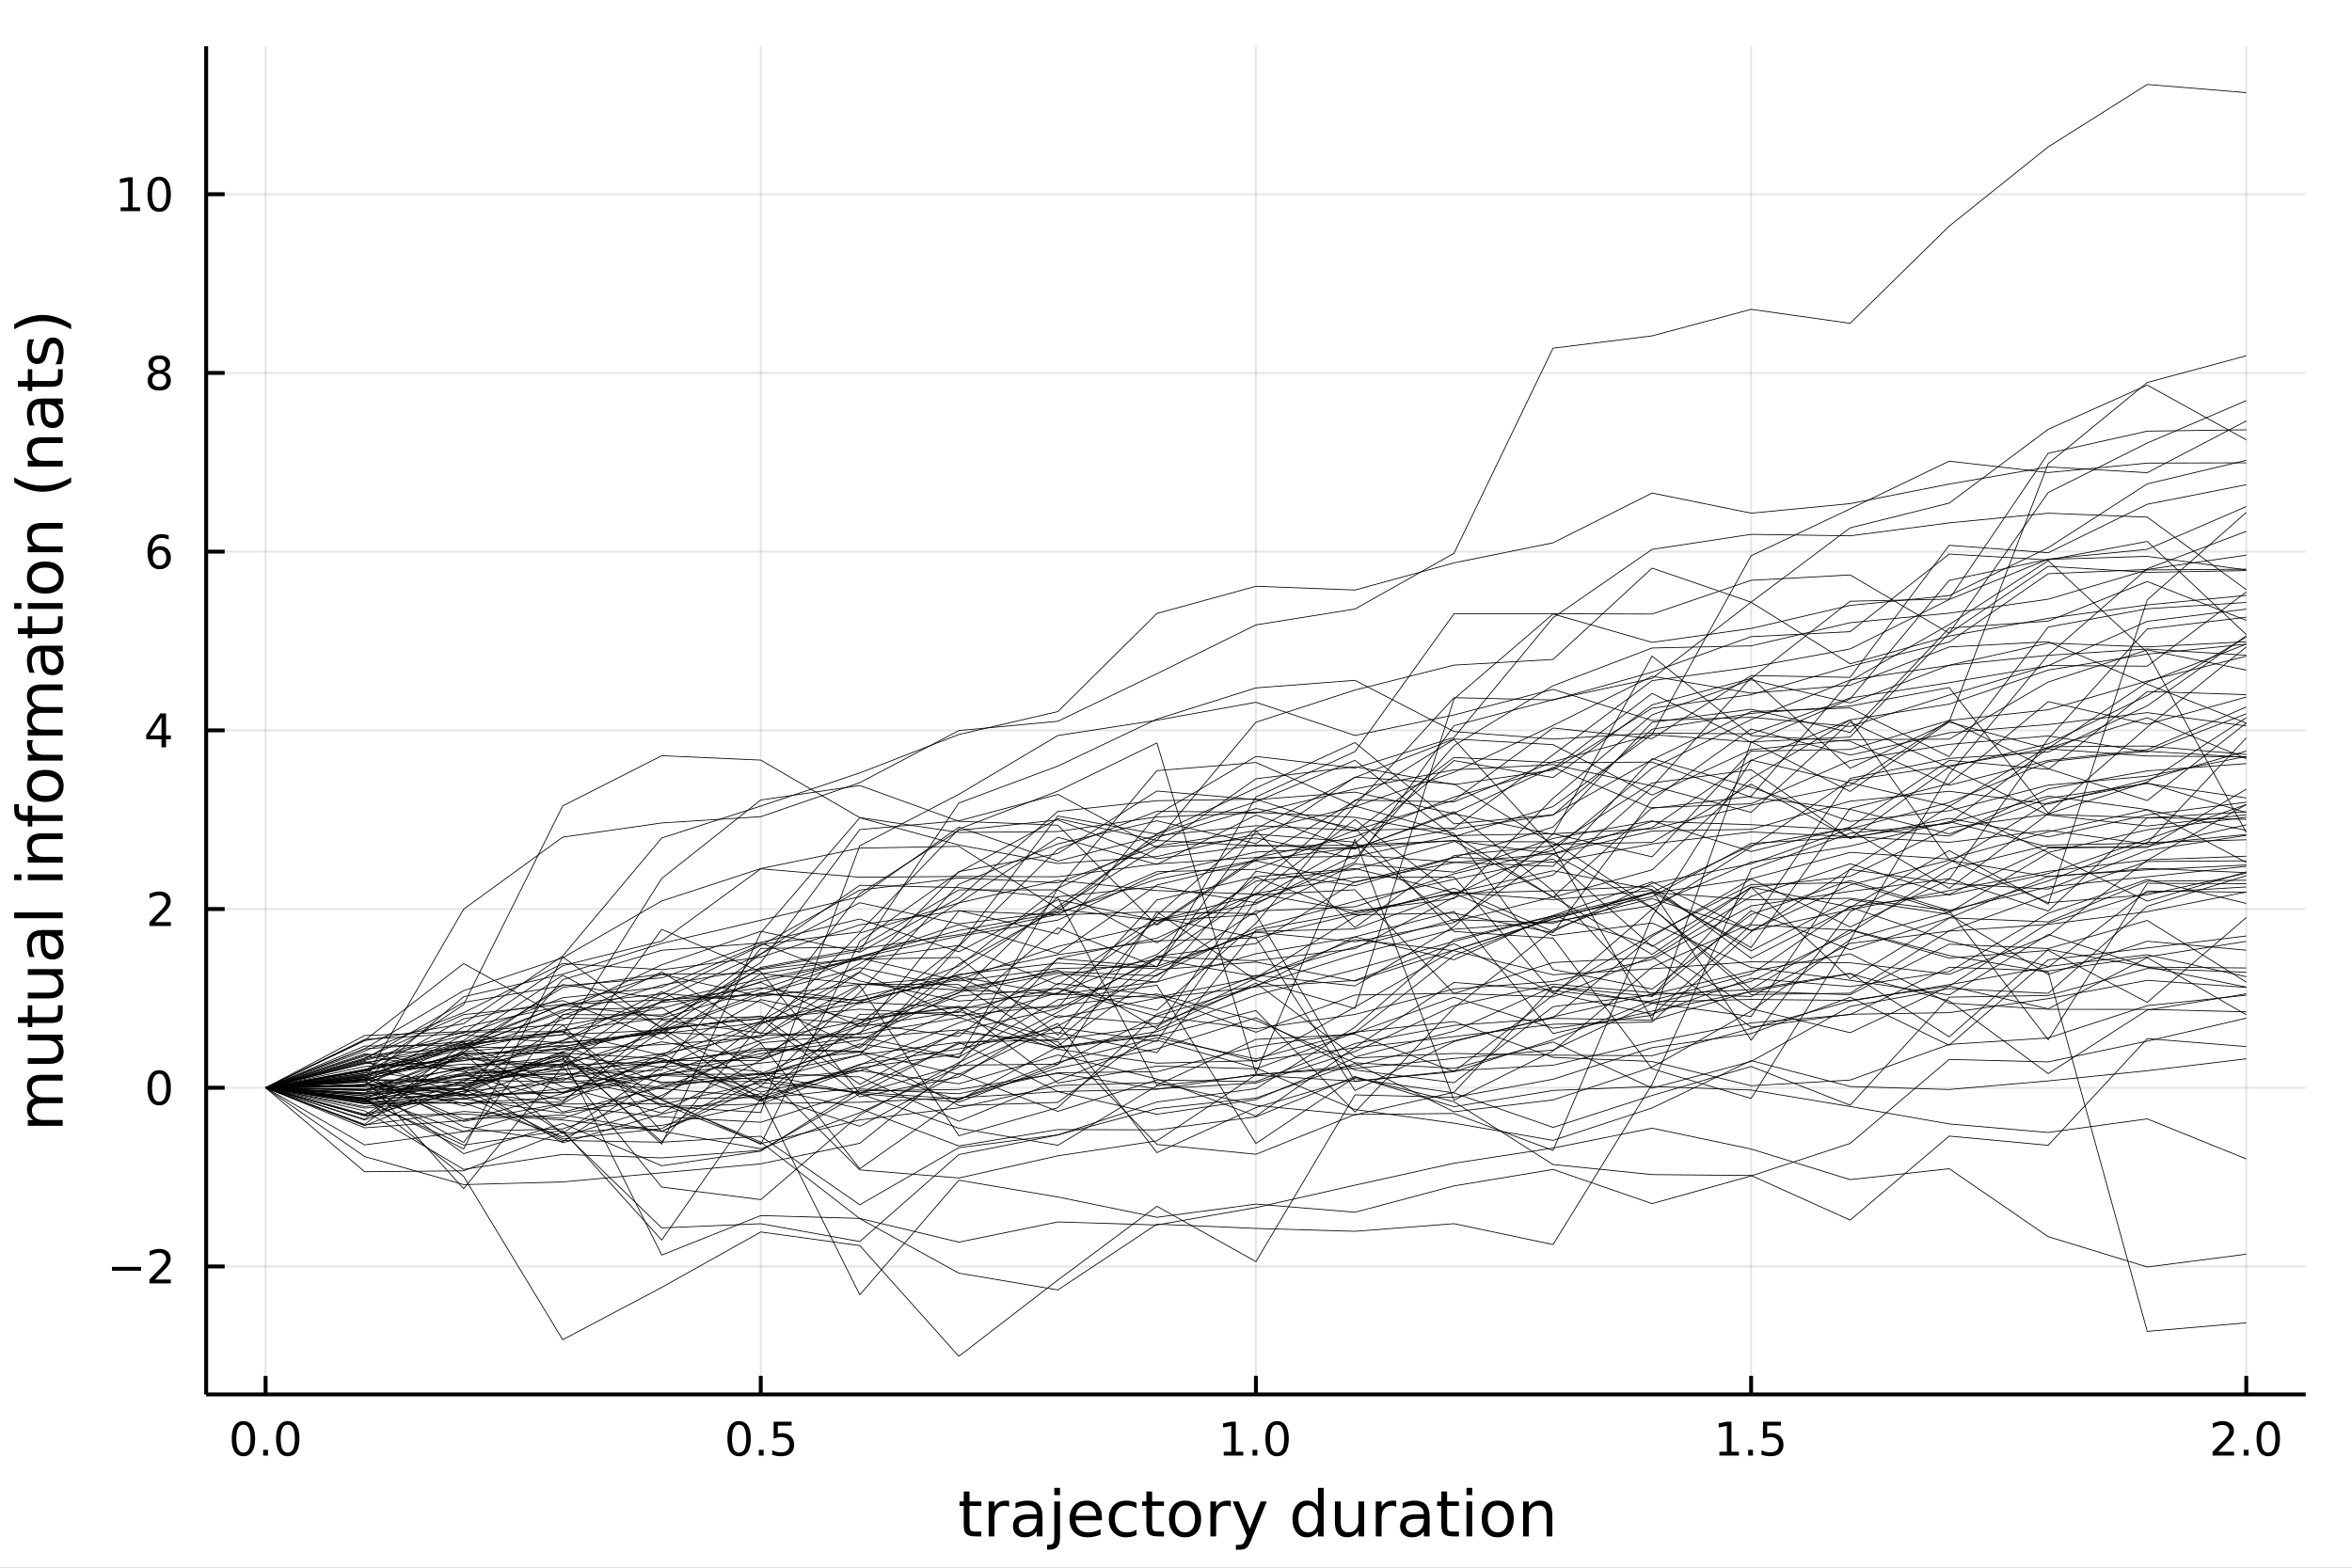<?xml version="1.0" encoding="utf-8"?>
<svg xmlns="http://www.w3.org/2000/svg" xmlns:xlink="http://www.w3.org/1999/xlink" width="600" height="400" viewBox="0 0 2400 1600">
<rect x="0" y="0" width="2400" height="1600" fill="#808080" stroke="none"/>
<defs>
  <clipPath id="clip370">
    <rect x="0" y="0" width="2400" height="1600"/>
  </clipPath>
</defs>
<path clip-path="url(#clip370)" d="
M0 1600 L2400 1600 L2400 0 L0 0  Z
  " fill="#ffffff" fill-rule="evenodd" fill-opacity="1"/>
<defs>
  <clipPath id="clip371">
    <rect x="480" y="0" width="1681" height="1600"/>
  </clipPath>
</defs>
<path clip-path="url(#clip370)" d="
M210.376 1423.18 L2352.76 1423.18 L2352.76 47.244 L210.376 47.244  Z
  " fill="#ffffff" fill-rule="evenodd" fill-opacity="1"/>
<defs>
  <clipPath id="clip372">
    <rect x="210" y="47" width="2143" height="1377"/>
  </clipPath>
</defs>
<polyline clip-path="url(#clip372)" style="stroke:#000000; stroke-linecap:butt; stroke-linejoin:round; stroke-width:2; stroke-opacity:0.1; fill:none" points="
  271.009,1423.18 271.009,47.244 
  "/>
<polyline clip-path="url(#clip372)" style="stroke:#000000; stroke-linecap:butt; stroke-linejoin:round; stroke-width:2; stroke-opacity:0.1; fill:none" points="
  776.287,1423.18 776.287,47.244 
  "/>
<polyline clip-path="url(#clip372)" style="stroke:#000000; stroke-linecap:butt; stroke-linejoin:round; stroke-width:2; stroke-opacity:0.1; fill:none" points="
  1281.57,1423.18 1281.57,47.244 
  "/>
<polyline clip-path="url(#clip372)" style="stroke:#000000; stroke-linecap:butt; stroke-linejoin:round; stroke-width:2; stroke-opacity:0.1; fill:none" points="
  1786.84,1423.18 1786.84,47.244 
  "/>
<polyline clip-path="url(#clip372)" style="stroke:#000000; stroke-linecap:butt; stroke-linejoin:round; stroke-width:2; stroke-opacity:0.1; fill:none" points="
  2292.12,1423.18 2292.12,47.244 
  "/>
<polyline clip-path="url(#clip370)" style="stroke:#000000; stroke-linecap:butt; stroke-linejoin:round; stroke-width:4; stroke-opacity:1; fill:none" points="
  210.376,1423.18 2352.76,1423.18 
  "/>
<polyline clip-path="url(#clip370)" style="stroke:#000000; stroke-linecap:butt; stroke-linejoin:round; stroke-width:4; stroke-opacity:1; fill:none" points="
  271.009,1423.18 271.009,1404.28 
  "/>
<polyline clip-path="url(#clip370)" style="stroke:#000000; stroke-linecap:butt; stroke-linejoin:round; stroke-width:4; stroke-opacity:1; fill:none" points="
  776.287,1423.18 776.287,1404.28 
  "/>
<polyline clip-path="url(#clip370)" style="stroke:#000000; stroke-linecap:butt; stroke-linejoin:round; stroke-width:4; stroke-opacity:1; fill:none" points="
  1281.57,1423.18 1281.57,1404.28 
  "/>
<polyline clip-path="url(#clip370)" style="stroke:#000000; stroke-linecap:butt; stroke-linejoin:round; stroke-width:4; stroke-opacity:1; fill:none" points="
  1786.84,1423.18 1786.84,1404.28 
  "/>
<polyline clip-path="url(#clip370)" style="stroke:#000000; stroke-linecap:butt; stroke-linejoin:round; stroke-width:4; stroke-opacity:1; fill:none" points="
  2292.12,1423.18 2292.12,1404.28 
  "/>
<path clip-path="url(#clip370)" d="M248.393 1454.1 Q244.782 1454.1 242.954 1457.66 Q241.148 1461.2 241.148 1468.33 Q241.148 1475.44 242.954 1479.01 Q244.782 1482.55 248.393 1482.55 Q252.028 1482.55 253.833 1479.01 Q255.662 1475.44 255.662 1468.33 Q255.662 1461.2 253.833 1457.66 Q252.028 1454.1 248.393 1454.1 M248.393 1450.39 Q254.204 1450.39 257.259 1455 Q260.338 1459.58 260.338 1468.33 Q260.338 1477.06 257.259 1481.67 Q254.204 1486.25 248.393 1486.25 Q242.583 1486.25 239.505 1481.67 Q236.449 1477.06 236.449 1468.33 Q236.449 1459.58 239.505 1455 Q242.583 1450.39 248.393 1450.39 Z" fill="#000000" fill-rule="evenodd" fill-opacity="1" /><path clip-path="url(#clip370)" d="M268.555 1479.7 L273.44 1479.7 L273.44 1485.58 L268.555 1485.58 L268.555 1479.7 Z" fill="#000000" fill-rule="evenodd" fill-opacity="1" /><path clip-path="url(#clip370)" d="M293.625 1454.1 Q290.014 1454.1 288.185 1457.66 Q286.379 1461.2 286.379 1468.33 Q286.379 1475.44 288.185 1479.01 Q290.014 1482.55 293.625 1482.55 Q297.259 1482.55 299.064 1479.01 Q300.893 1475.44 300.893 1468.33 Q300.893 1461.2 299.064 1457.66 Q297.259 1454.1 293.625 1454.1 M293.625 1450.39 Q299.435 1450.39 302.49 1455 Q305.569 1459.58 305.569 1468.33 Q305.569 1477.06 302.49 1481.67 Q299.435 1486.25 293.625 1486.25 Q287.814 1486.25 284.736 1481.67 Q281.68 1477.06 281.68 1468.33 Q281.68 1459.58 284.736 1455 Q287.814 1450.39 293.625 1450.39 Z" fill="#000000" fill-rule="evenodd" fill-opacity="1" /><path clip-path="url(#clip370)" d="M754.169 1454.1 Q750.558 1454.1 748.73 1457.66 Q746.924 1461.2 746.924 1468.33 Q746.924 1475.44 748.73 1479.01 Q750.558 1482.55 754.169 1482.55 Q757.804 1482.55 759.609 1479.01 Q761.438 1475.44 761.438 1468.33 Q761.438 1461.2 759.609 1457.66 Q757.804 1454.1 754.169 1454.1 M754.169 1450.39 Q759.98 1450.39 763.035 1455 Q766.114 1459.58 766.114 1468.33 Q766.114 1477.06 763.035 1481.67 Q759.98 1486.25 754.169 1486.25 Q748.359 1486.25 745.281 1481.67 Q742.225 1477.06 742.225 1468.33 Q742.225 1459.58 745.281 1455 Q748.359 1450.39 754.169 1450.39 Z" fill="#000000" fill-rule="evenodd" fill-opacity="1" /><path clip-path="url(#clip370)" d="M774.331 1479.7 L779.216 1479.7 L779.216 1485.58 L774.331 1485.58 L774.331 1479.7 Z" fill="#000000" fill-rule="evenodd" fill-opacity="1" /><path clip-path="url(#clip370)" d="M789.447 1451.02 L807.803 1451.02 L807.803 1454.96 L793.729 1454.96 L793.729 1463.43 Q794.748 1463.08 795.766 1462.92 Q796.785 1462.73 797.803 1462.73 Q803.59 1462.73 806.97 1465.9 Q810.35 1469.08 810.35 1474.49 Q810.35 1480.07 806.877 1483.17 Q803.405 1486.25 797.086 1486.25 Q794.91 1486.25 792.641 1485.88 Q790.396 1485.51 787.989 1484.77 L787.989 1480.07 Q790.072 1481.2 792.294 1481.76 Q794.516 1482.32 796.993 1482.32 Q800.998 1482.32 803.336 1480.21 Q805.674 1478.1 805.674 1474.49 Q805.674 1470.88 803.336 1468.77 Q800.998 1466.67 796.993 1466.67 Q795.118 1466.67 793.243 1467.08 Q791.391 1467.5 789.447 1468.38 L789.447 1451.02 Z" fill="#000000" fill-rule="evenodd" fill-opacity="1" /><path clip-path="url(#clip370)" d="M1248.72 1481.64 L1256.36 1481.64 L1256.36 1455.28 L1248.05 1456.95 L1248.05 1452.69 L1256.31 1451.02 L1260.99 1451.02 L1260.99 1481.64 L1268.63 1481.64 L1268.63 1485.58 L1248.72 1485.58 L1248.72 1481.64 Z" fill="#000000" fill-rule="evenodd" fill-opacity="1" /><path clip-path="url(#clip370)" d="M1278.07 1479.7 L1282.95 1479.7 L1282.95 1485.58 L1278.07 1485.58 L1278.07 1479.7 Z" fill="#000000" fill-rule="evenodd" fill-opacity="1" /><path clip-path="url(#clip370)" d="M1303.14 1454.1 Q1299.53 1454.1 1297.7 1457.66 Q1295.89 1461.2 1295.89 1468.33 Q1295.89 1475.44 1297.7 1479.01 Q1299.53 1482.55 1303.14 1482.55 Q1306.77 1482.55 1308.58 1479.01 Q1310.41 1475.44 1310.41 1468.33 Q1310.41 1461.2 1308.58 1457.66 Q1306.77 1454.1 1303.14 1454.1 M1303.14 1450.39 Q1308.95 1450.39 1312.01 1455 Q1315.08 1459.58 1315.08 1468.33 Q1315.08 1477.06 1312.01 1481.67 Q1308.95 1486.25 1303.14 1486.25 Q1297.33 1486.25 1294.25 1481.67 Q1291.2 1477.06 1291.2 1468.33 Q1291.2 1459.58 1294.25 1455 Q1297.33 1450.39 1303.14 1450.39 Z" fill="#000000" fill-rule="evenodd" fill-opacity="1" /><path clip-path="url(#clip370)" d="M1754.49 1481.64 L1762.13 1481.64 L1762.13 1455.28 L1753.82 1456.95 L1753.82 1452.69 L1762.09 1451.02 L1766.76 1451.02 L1766.76 1481.64 L1774.4 1481.64 L1774.4 1485.58 L1754.49 1485.58 L1754.49 1481.64 Z" fill="#000000" fill-rule="evenodd" fill-opacity="1" /><path clip-path="url(#clip370)" d="M1783.85 1479.7 L1788.73 1479.7 L1788.73 1485.58 L1783.85 1485.58 L1783.85 1479.7 Z" fill="#000000" fill-rule="evenodd" fill-opacity="1" /><path clip-path="url(#clip370)" d="M1798.96 1451.02 L1817.32 1451.02 L1817.32 1454.96 L1803.24 1454.96 L1803.24 1463.43 Q1804.26 1463.08 1805.28 1462.92 Q1806.3 1462.73 1807.32 1462.73 Q1813.11 1462.73 1816.49 1465.9 Q1819.86 1469.08 1819.86 1474.49 Q1819.86 1480.07 1816.39 1483.17 Q1812.92 1486.25 1806.6 1486.25 Q1804.43 1486.25 1802.16 1485.88 Q1799.91 1485.51 1797.5 1484.77 L1797.5 1480.07 Q1799.59 1481.2 1801.81 1481.76 Q1804.03 1482.32 1806.51 1482.32 Q1810.51 1482.32 1812.85 1480.21 Q1815.19 1478.1 1815.19 1474.49 Q1815.19 1470.88 1812.85 1468.77 Q1810.51 1466.67 1806.51 1466.67 Q1804.63 1466.67 1802.76 1467.08 Q1800.91 1467.5 1798.96 1468.38 L1798.96 1451.02 Z" fill="#000000" fill-rule="evenodd" fill-opacity="1" /><path clip-path="url(#clip370)" d="M2263.36 1481.64 L2279.68 1481.64 L2279.68 1485.58 L2257.74 1485.58 L2257.74 1481.64 Q2260.4 1478.89 2264.98 1474.26 Q2269.59 1469.61 2270.77 1468.27 Q2273.01 1465.74 2273.89 1464.01 Q2274.8 1462.25 2274.8 1460.56 Q2274.8 1457.8 2272.85 1456.07 Q2270.93 1454.33 2267.83 1454.33 Q2265.63 1454.33 2263.18 1455.09 Q2260.75 1455.86 2257.97 1457.41 L2257.97 1452.69 Q2260.79 1451.55 2263.25 1450.97 Q2265.7 1450.39 2267.74 1450.39 Q2273.11 1450.39 2276.3 1453.08 Q2279.5 1455.77 2279.5 1460.26 Q2279.5 1462.39 2278.69 1464.31 Q2277.9 1466.2 2275.79 1468.8 Q2275.21 1469.47 2272.11 1472.69 Q2269.01 1475.88 2263.36 1481.64 Z" fill="#000000" fill-rule="evenodd" fill-opacity="1" /><path clip-path="url(#clip370)" d="M2289.5 1479.7 L2294.38 1479.7 L2294.38 1485.58 L2289.5 1485.58 L2289.5 1479.7 Z" fill="#000000" fill-rule="evenodd" fill-opacity="1" /><path clip-path="url(#clip370)" d="M2314.56 1454.1 Q2310.95 1454.1 2309.12 1457.66 Q2307.32 1461.2 2307.32 1468.33 Q2307.32 1475.44 2309.12 1479.01 Q2310.95 1482.55 2314.56 1482.55 Q2318.2 1482.55 2320 1479.01 Q2321.83 1475.44 2321.83 1468.33 Q2321.83 1461.2 2320 1457.66 Q2318.2 1454.1 2314.56 1454.1 M2314.56 1450.39 Q2320.37 1450.39 2323.43 1455 Q2326.51 1459.58 2326.51 1468.33 Q2326.51 1477.06 2323.43 1481.67 Q2320.37 1486.25 2314.56 1486.25 Q2308.75 1486.25 2305.68 1481.67 Q2302.62 1477.06 2302.62 1468.33 Q2302.62 1459.58 2305.68 1455 Q2308.75 1450.39 2314.56 1450.39 Z" fill="#000000" fill-rule="evenodd" fill-opacity="1" /><path clip-path="url(#clip370)" d="M989.3 1522.27 L989.3 1532.4 L1001.36 1532.4 L1001.36 1536.95 L989.3 1536.95 L989.3 1556.3 Q989.3 1560.66 990.478 1561.9 Q991.687 1563.14 995.348 1563.14 L1001.36 1563.14 L1001.36 1568.04 L995.348 1568.04 Q988.568 1568.04 985.99 1565.53 Q983.412 1562.98 983.412 1556.3 L983.412 1536.95 L979.115 1536.95 L979.115 1532.4 L983.412 1532.4 L983.412 1522.27 L989.3 1522.27 Z" fill="#000000" fill-rule="evenodd" fill-opacity="1" /><path clip-path="url(#clip370)" d="M1029.72 1537.87 Q1028.74 1537.3 1027.56 1537.04 Q1026.41 1536.76 1025.01 1536.76 Q1020.05 1536.76 1017.37 1540 Q1014.73 1543.22 1014.73 1549.27 L1014.73 1568.04 L1008.84 1568.04 L1008.84 1532.4 L1014.73 1532.4 L1014.73 1537.93 Q1016.58 1534.69 1019.54 1533.13 Q1022.5 1531.54 1026.73 1531.54 Q1027.34 1531.54 1028.07 1531.63 Q1028.8 1531.7 1029.69 1531.85 L1029.72 1537.87 Z" fill="#000000" fill-rule="evenodd" fill-opacity="1" /><path clip-path="url(#clip370)" d="M1052.07 1550.12 Q1044.97 1550.12 1042.23 1551.75 Q1039.49 1553.37 1039.49 1557.29 Q1039.49 1560.4 1041.53 1562.25 Q1043.6 1564.07 1047.13 1564.07 Q1052 1564.07 1054.93 1560.63 Q1057.89 1557.16 1057.89 1551.43 L1057.89 1550.12 L1052.07 1550.12 M1063.75 1547.71 L1063.75 1568.04 L1057.89 1568.04 L1057.89 1562.63 Q1055.89 1565.88 1052.89 1567.44 Q1049.9 1568.97 1045.57 1568.97 Q1040.1 1568.97 1036.85 1565.91 Q1033.64 1562.82 1033.64 1557.67 Q1033.64 1551.65 1037.65 1548.6 Q1041.69 1545.54 1049.68 1545.54 L1057.89 1545.54 L1057.89 1544.97 Q1057.89 1540.93 1055.22 1538.73 Q1052.58 1536.5 1047.77 1536.5 Q1044.71 1536.5 1041.82 1537.23 Q1038.92 1537.97 1036.25 1539.43 L1036.25 1534.02 Q1039.46 1532.78 1042.49 1532.17 Q1045.51 1531.54 1048.37 1531.54 Q1056.11 1531.54 1059.93 1535.55 Q1063.75 1539.56 1063.75 1547.71 Z" fill="#000000" fill-rule="evenodd" fill-opacity="1" /><path clip-path="url(#clip370)" d="M1075.81 1532.4 L1081.67 1532.4 L1081.67 1568.68 Q1081.67 1575.49 1079.06 1578.55 Q1076.48 1581.6 1070.72 1581.6 L1068.49 1581.6 L1068.49 1576.64 L1070.05 1576.64 Q1073.39 1576.64 1074.6 1575.08 Q1075.81 1573.55 1075.81 1568.68 L1075.81 1532.4 M1075.81 1518.52 L1081.67 1518.52 L1081.67 1525.93 L1075.81 1525.93 L1075.81 1518.52 Z" fill="#000000" fill-rule="evenodd" fill-opacity="1" /><path clip-path="url(#clip370)" d="M1124.41 1548.76 L1124.41 1551.62 L1097.49 1551.62 Q1097.87 1557.67 1101.11 1560.85 Q1104.39 1564 1110.22 1564 Q1113.59 1564 1116.74 1563.17 Q1119.92 1562.35 1123.04 1560.69 L1123.04 1566.23 Q1119.89 1567.57 1116.58 1568.27 Q1113.27 1568.97 1109.87 1568.97 Q1101.34 1568.97 1096.34 1564 Q1091.37 1559.04 1091.37 1550.57 Q1091.37 1541.82 1096.08 1536.69 Q1100.83 1531.54 1108.85 1531.54 Q1116.04 1531.54 1120.21 1536.18 Q1124.41 1540.8 1124.41 1548.76 M1118.56 1547.04 Q1118.49 1542.23 1115.85 1539.37 Q1113.24 1536.5 1108.91 1536.5 Q1104.01 1536.5 1101.05 1539.27 Q1098.12 1542.04 1097.68 1547.07 L1118.56 1547.04 Z" fill="#000000" fill-rule="evenodd" fill-opacity="1" /><path clip-path="url(#clip370)" d="M1159.68 1533.76 L1159.68 1539.24 Q1157.2 1537.87 1154.68 1537.2 Q1152.2 1536.5 1149.65 1536.5 Q1143.96 1536.5 1140.8 1540.13 Q1137.65 1543.73 1137.65 1550.25 Q1137.65 1556.78 1140.8 1560.4 Q1143.96 1564 1149.65 1564 Q1152.2 1564 1154.68 1563.33 Q1157.2 1562.63 1159.68 1561.26 L1159.68 1566.68 Q1157.23 1567.82 1154.59 1568.39 Q1151.98 1568.97 1149.02 1568.97 Q1140.96 1568.97 1136.22 1563.91 Q1131.48 1558.85 1131.48 1550.25 Q1131.48 1541.53 1136.25 1536.53 Q1141.06 1531.54 1149.4 1531.54 Q1152.1 1531.54 1154.68 1532.11 Q1157.26 1532.65 1159.68 1533.76 Z" fill="#000000" fill-rule="evenodd" fill-opacity="1" /><path clip-path="url(#clip370)" d="M1175.66 1522.27 L1175.66 1532.4 L1187.72 1532.4 L1187.72 1536.95 L1175.66 1536.95 L1175.66 1556.3 Q1175.66 1560.66 1176.83 1561.9 Q1178.04 1563.14 1181.7 1563.14 L1187.72 1563.14 L1187.72 1568.04 L1181.7 1568.04 Q1174.92 1568.04 1172.35 1565.53 Q1169.77 1562.98 1169.77 1556.3 L1169.77 1536.95 L1165.47 1536.95 L1165.47 1532.4 L1169.77 1532.4 L1169.77 1522.27 L1175.66 1522.27 Z" fill="#000000" fill-rule="evenodd" fill-opacity="1" /><path clip-path="url(#clip370)" d="M1209.24 1536.5 Q1204.52 1536.5 1201.79 1540.19 Q1199.05 1543.85 1199.05 1550.25 Q1199.05 1556.65 1201.76 1560.34 Q1204.49 1564 1209.24 1564 Q1213.91 1564 1216.65 1560.31 Q1219.39 1556.62 1219.39 1550.25 Q1219.39 1543.92 1216.65 1540.23 Q1213.91 1536.5 1209.24 1536.5 M1209.24 1531.54 Q1216.87 1531.54 1221.23 1536.5 Q1225.6 1541.47 1225.6 1550.25 Q1225.6 1559 1221.23 1564 Q1216.87 1568.97 1209.24 1568.97 Q1201.56 1568.97 1197.2 1564 Q1192.88 1559 1192.88 1550.25 Q1192.88 1541.47 1197.2 1536.5 Q1201.56 1531.54 1209.24 1531.54 Z" fill="#000000" fill-rule="evenodd" fill-opacity="1" /><path clip-path="url(#clip370)" d="M1255.96 1537.87 Q1254.97 1537.3 1253.8 1537.04 Q1252.65 1536.76 1251.25 1536.76 Q1246.28 1536.76 1243.61 1540 Q1240.97 1543.22 1240.97 1549.27 L1240.97 1568.04 L1235.08 1568.04 L1235.08 1532.4 L1240.97 1532.4 L1240.97 1537.93 Q1242.81 1534.69 1245.77 1533.13 Q1248.73 1531.54 1252.97 1531.54 Q1253.57 1531.54 1254.3 1531.63 Q1255.04 1531.7 1255.93 1531.85 L1255.96 1537.87 Z" fill="#000000" fill-rule="evenodd" fill-opacity="1" /><path clip-path="url(#clip370)" d="M1276.93 1571.35 Q1274.45 1577.72 1272.1 1579.66 Q1269.74 1581.6 1265.79 1581.6 L1261.12 1581.6 L1261.12 1576.7 L1264.55 1576.7 Q1266.97 1576.7 1268.31 1575.56 Q1269.65 1574.41 1271.27 1570.14 L1272.32 1567.47 L1257.9 1532.4 L1264.11 1532.4 L1275.25 1560.28 L1286.39 1532.4 L1292.59 1532.4 L1276.93 1571.35 Z" fill="#000000" fill-rule="evenodd" fill-opacity="1" /><path clip-path="url(#clip370)" d="M1344.86 1537.81 L1344.86 1518.52 L1350.71 1518.52 L1350.71 1568.04 L1344.86 1568.04 L1344.86 1562.7 Q1343.01 1565.88 1340.18 1567.44 Q1337.38 1568.97 1333.43 1568.97 Q1326.97 1568.97 1322.9 1563.81 Q1318.85 1558.65 1318.85 1550.25 Q1318.85 1541.85 1322.9 1536.69 Q1326.97 1531.54 1333.43 1531.54 Q1337.38 1531.54 1340.18 1533.1 Q1343.01 1534.62 1344.86 1537.81 M1324.9 1550.25 Q1324.9 1556.71 1327.54 1560.4 Q1330.22 1564.07 1334.86 1564.07 Q1339.51 1564.07 1342.18 1560.4 Q1344.86 1556.71 1344.86 1550.25 Q1344.86 1543.79 1342.18 1540.13 Q1339.51 1536.44 1334.86 1536.44 Q1330.22 1536.44 1327.54 1540.13 Q1324.9 1543.79 1324.9 1550.25 Z" fill="#000000" fill-rule="evenodd" fill-opacity="1" /><path clip-path="url(#clip370)" d="M1362.17 1553.98 L1362.17 1532.4 L1368.03 1532.4 L1368.03 1553.75 Q1368.03 1558.81 1370 1561.36 Q1371.97 1563.87 1375.92 1563.87 Q1380.66 1563.87 1383.4 1560.85 Q1386.17 1557.83 1386.17 1552.61 L1386.17 1532.4 L1392.03 1532.4 L1392.03 1568.04 L1386.17 1568.04 L1386.17 1562.57 Q1384.04 1565.82 1381.2 1567.41 Q1378.4 1568.97 1374.68 1568.97 Q1368.54 1568.97 1365.35 1565.15 Q1362.17 1561.33 1362.17 1553.98 M1376.91 1531.54 L1376.91 1531.54 Z" fill="#000000" fill-rule="evenodd" fill-opacity="1" /><path clip-path="url(#clip370)" d="M1424.75 1537.87 Q1423.76 1537.3 1422.58 1537.04 Q1421.44 1536.76 1420.04 1536.76 Q1415.07 1536.76 1412.4 1540 Q1409.76 1543.22 1409.76 1549.27 L1409.76 1568.04 L1403.87 1568.04 L1403.87 1532.4 L1409.76 1532.4 L1409.76 1537.93 Q1411.6 1534.69 1414.56 1533.13 Q1417.52 1531.54 1421.75 1531.54 Q1422.36 1531.54 1423.09 1531.63 Q1423.82 1531.7 1424.71 1531.85 L1424.75 1537.87 Z" fill="#000000" fill-rule="evenodd" fill-opacity="1" /><path clip-path="url(#clip370)" d="M1447.09 1550.12 Q1439.99 1550.12 1437.26 1551.75 Q1434.52 1553.37 1434.52 1557.29 Q1434.52 1560.4 1436.55 1562.25 Q1438.62 1564.07 1442.16 1564.07 Q1447.03 1564.07 1449.95 1560.63 Q1452.91 1557.16 1452.91 1551.43 L1452.91 1550.12 L1447.09 1550.12 M1458.77 1547.71 L1458.77 1568.04 L1452.91 1568.04 L1452.91 1562.63 Q1450.91 1565.88 1447.92 1567.44 Q1444.93 1568.97 1440.6 1568.97 Q1435.12 1568.97 1431.88 1565.91 Q1428.66 1562.82 1428.66 1557.67 Q1428.66 1551.65 1432.67 1548.6 Q1436.71 1545.54 1444.7 1545.54 L1452.91 1545.54 L1452.91 1544.97 Q1452.91 1540.93 1450.24 1538.73 Q1447.6 1536.5 1442.79 1536.5 Q1439.74 1536.5 1436.84 1537.23 Q1433.94 1537.97 1431.27 1539.43 L1431.27 1534.02 Q1434.49 1532.78 1437.51 1532.17 Q1440.53 1531.54 1443.4 1531.54 Q1451.13 1531.54 1454.95 1535.55 Q1458.77 1539.56 1458.77 1547.71 Z" fill="#000000" fill-rule="evenodd" fill-opacity="1" /><path clip-path="url(#clip370)" d="M1476.63 1522.27 L1476.63 1532.4 L1488.69 1532.4 L1488.69 1536.95 L1476.63 1536.95 L1476.63 1556.3 Q1476.63 1560.66 1477.8 1561.9 Q1479.01 1563.14 1482.67 1563.14 L1488.69 1563.14 L1488.69 1568.04 L1482.67 1568.04 Q1475.89 1568.04 1473.32 1565.53 Q1470.74 1562.98 1470.74 1556.3 L1470.74 1536.95 L1466.44 1536.95 L1466.44 1532.4 L1470.74 1532.4 L1470.74 1522.27 L1476.63 1522.27 Z" fill="#000000" fill-rule="evenodd" fill-opacity="1" /><path clip-path="url(#clip370)" d="M1496.39 1532.4 L1502.25 1532.4 L1502.25 1568.04 L1496.39 1568.04 L1496.39 1532.4 M1496.39 1518.52 L1502.25 1518.52 L1502.25 1525.93 L1496.39 1525.93 L1496.39 1518.52 Z" fill="#000000" fill-rule="evenodd" fill-opacity="1" /><path clip-path="url(#clip370)" d="M1528.32 1536.5 Q1523.61 1536.5 1520.87 1540.19 Q1518.13 1543.85 1518.13 1550.25 Q1518.13 1556.65 1520.84 1560.34 Q1523.57 1564 1528.32 1564 Q1533 1564 1535.73 1560.31 Q1538.47 1556.62 1538.47 1550.25 Q1538.47 1543.92 1535.73 1540.23 Q1533 1536.5 1528.32 1536.5 M1528.32 1531.54 Q1535.96 1531.54 1540.32 1536.5 Q1544.68 1541.47 1544.68 1550.25 Q1544.68 1559 1540.32 1564 Q1535.96 1568.97 1528.32 1568.97 Q1520.65 1568.97 1516.29 1564 Q1511.96 1559 1511.96 1550.25 Q1511.96 1541.47 1516.29 1536.5 Q1520.65 1531.54 1528.32 1531.54 Z" fill="#000000" fill-rule="evenodd" fill-opacity="1" /><path clip-path="url(#clip370)" d="M1584.02 1546.53 L1584.02 1568.04 L1578.16 1568.04 L1578.16 1546.72 Q1578.16 1541.66 1576.19 1539.14 Q1574.21 1536.63 1570.27 1536.63 Q1565.52 1536.63 1562.79 1539.65 Q1560.05 1542.68 1560.05 1547.9 L1560.05 1568.04 L1554.16 1568.04 L1554.16 1532.4 L1560.05 1532.4 L1560.05 1537.93 Q1562.15 1534.72 1564.98 1533.13 Q1567.85 1531.54 1571.57 1531.54 Q1577.71 1531.54 1580.87 1535.36 Q1584.02 1539.14 1584.02 1546.53 Z" fill="#000000" fill-rule="evenodd" fill-opacity="1" /><polyline clip-path="url(#clip372)" style="stroke:#000000; stroke-linecap:butt; stroke-linejoin:round; stroke-width:2; stroke-opacity:0.1; fill:none" points="
  210.376,1292.55 2352.76,1292.55 
  "/>
<polyline clip-path="url(#clip372)" style="stroke:#000000; stroke-linecap:butt; stroke-linejoin:round; stroke-width:2; stroke-opacity:0.1; fill:none" points="
  210.376,1110.17 2352.76,1110.17 
  "/>
<polyline clip-path="url(#clip372)" style="stroke:#000000; stroke-linecap:butt; stroke-linejoin:round; stroke-width:2; stroke-opacity:0.1; fill:none" points="
  210.376,927.78 2352.76,927.78 
  "/>
<polyline clip-path="url(#clip372)" style="stroke:#000000; stroke-linecap:butt; stroke-linejoin:round; stroke-width:2; stroke-opacity:0.1; fill:none" points="
  210.376,745.394 2352.76,745.394 
  "/>
<polyline clip-path="url(#clip372)" style="stroke:#000000; stroke-linecap:butt; stroke-linejoin:round; stroke-width:2; stroke-opacity:0.1; fill:none" points="
  210.376,563.009 2352.76,563.009 
  "/>
<polyline clip-path="url(#clip372)" style="stroke:#000000; stroke-linecap:butt; stroke-linejoin:round; stroke-width:2; stroke-opacity:0.1; fill:none" points="
  210.376,380.623 2352.76,380.623 
  "/>
<polyline clip-path="url(#clip372)" style="stroke:#000000; stroke-linecap:butt; stroke-linejoin:round; stroke-width:2; stroke-opacity:0.1; fill:none" points="
  210.376,198.237 2352.76,198.237 
  "/>
<polyline clip-path="url(#clip370)" style="stroke:#000000; stroke-linecap:butt; stroke-linejoin:round; stroke-width:4; stroke-opacity:1; fill:none" points="
  210.376,1423.18 210.376,47.244 
  "/>
<polyline clip-path="url(#clip370)" style="stroke:#000000; stroke-linecap:butt; stroke-linejoin:round; stroke-width:4; stroke-opacity:1; fill:none" points="
  210.376,1292.55 229.273,1292.55 
  "/>
<polyline clip-path="url(#clip370)" style="stroke:#000000; stroke-linecap:butt; stroke-linejoin:round; stroke-width:4; stroke-opacity:1; fill:none" points="
  210.376,1110.17 229.273,1110.17 
  "/>
<polyline clip-path="url(#clip370)" style="stroke:#000000; stroke-linecap:butt; stroke-linejoin:round; stroke-width:4; stroke-opacity:1; fill:none" points="
  210.376,927.78 229.273,927.78 
  "/>
<polyline clip-path="url(#clip370)" style="stroke:#000000; stroke-linecap:butt; stroke-linejoin:round; stroke-width:4; stroke-opacity:1; fill:none" points="
  210.376,745.394 229.273,745.394 
  "/>
<polyline clip-path="url(#clip370)" style="stroke:#000000; stroke-linecap:butt; stroke-linejoin:round; stroke-width:4; stroke-opacity:1; fill:none" points="
  210.376,563.009 229.273,563.009 
  "/>
<polyline clip-path="url(#clip370)" style="stroke:#000000; stroke-linecap:butt; stroke-linejoin:round; stroke-width:4; stroke-opacity:1; fill:none" points="
  210.376,380.623 229.273,380.623 
  "/>
<polyline clip-path="url(#clip370)" style="stroke:#000000; stroke-linecap:butt; stroke-linejoin:round; stroke-width:4; stroke-opacity:1; fill:none" points="
  210.376,198.237 229.273,198.237 
  "/>
<path clip-path="url(#clip370)" d="M114.26 1293 L143.936 1293 L143.936 1296.94 L114.26 1296.94 L114.26 1293 Z" fill="#000000" fill-rule="evenodd" fill-opacity="1" /><path clip-path="url(#clip370)" d="M158.056 1305.9 L174.376 1305.9 L174.376 1309.83 L152.431 1309.83 L152.431 1305.9 Q155.093 1303.14 159.677 1298.51 Q164.283 1293.86 165.464 1292.52 Q167.709 1289.99 168.589 1288.26 Q169.491 1286.5 169.491 1284.81 Q169.491 1282.05 167.547 1280.32 Q165.626 1278.58 162.524 1278.58 Q160.325 1278.58 157.871 1279.35 Q155.44 1280.11 152.663 1281.66 L152.663 1276.94 Q155.487 1275.8 157.94 1275.23 Q160.394 1274.65 162.431 1274.65 Q167.802 1274.65 170.996 1277.33 Q174.19 1280.02 174.19 1284.51 Q174.19 1286.64 173.38 1288.56 Q172.593 1290.46 170.487 1293.05 Q169.908 1293.72 166.806 1296.94 Q163.704 1300.13 158.056 1305.9 Z" fill="#000000" fill-rule="evenodd" fill-opacity="1" /><path clip-path="url(#clip370)" d="M162.431 1095.96 Q158.82 1095.96 156.991 1099.53 Q155.186 1103.07 155.186 1110.2 Q155.186 1117.31 156.991 1120.87 Q158.82 1124.41 162.431 1124.41 Q166.065 1124.41 167.871 1120.87 Q169.7 1117.31 169.7 1110.2 Q169.7 1103.07 167.871 1099.53 Q166.065 1095.96 162.431 1095.96 M162.431 1092.26 Q168.241 1092.26 171.297 1096.87 Q174.376 1101.45 174.376 1110.2 Q174.376 1118.93 171.297 1123.53 Q168.241 1128.12 162.431 1128.12 Q156.621 1128.12 153.542 1123.53 Q150.487 1118.93 150.487 1110.2 Q150.487 1101.45 153.542 1096.87 Q156.621 1092.26 162.431 1092.26 Z" fill="#000000" fill-rule="evenodd" fill-opacity="1" /><path clip-path="url(#clip370)" d="M158.056 941.125 L174.376 941.125 L174.376 945.06 L152.431 945.06 L152.431 941.125 Q155.093 938.37 159.677 933.741 Q164.283 929.088 165.464 927.745 Q167.709 925.222 168.589 923.486 Q169.491 921.727 169.491 920.037 Q169.491 917.282 167.547 915.546 Q165.626 913.81 162.524 913.81 Q160.325 913.81 157.871 914.574 Q155.44 915.338 152.663 916.889 L152.663 912.167 Q155.487 911.032 157.94 910.454 Q160.394 909.875 162.431 909.875 Q167.802 909.875 170.996 912.56 Q174.19 915.245 174.19 919.736 Q174.19 921.866 173.38 923.787 Q172.593 925.685 170.487 928.278 Q169.908 928.949 166.806 932.167 Q163.704 935.361 158.056 941.125 Z" fill="#000000" fill-rule="evenodd" fill-opacity="1" /><path clip-path="url(#clip370)" d="M164.792 732.188 L152.987 750.637 L164.792 750.637 L164.792 732.188 M163.565 728.114 L169.445 728.114 L169.445 750.637 L174.376 750.637 L174.376 754.526 L169.445 754.526 L169.445 762.674 L164.792 762.674 L164.792 754.526 L149.191 754.526 L149.191 750.012 L163.565 728.114 Z" fill="#000000" fill-rule="evenodd" fill-opacity="1" /><path clip-path="url(#clip370)" d="M162.848 561.145 Q159.7 561.145 157.848 563.298 Q156.019 565.451 156.019 569.201 Q156.019 572.928 157.848 575.104 Q159.7 577.256 162.848 577.256 Q165.996 577.256 167.825 575.104 Q169.677 572.928 169.677 569.201 Q169.677 565.451 167.825 563.298 Q165.996 561.145 162.848 561.145 M172.13 546.493 L172.13 550.752 Q170.371 549.919 168.565 549.479 Q166.783 549.039 165.024 549.039 Q160.394 549.039 157.94 552.164 Q155.51 555.289 155.163 561.608 Q156.528 559.594 158.589 558.53 Q160.649 557.442 163.126 557.442 Q168.334 557.442 171.343 560.613 Q174.376 563.761 174.376 569.201 Q174.376 574.525 171.227 577.742 Q168.079 580.96 162.848 580.96 Q156.853 580.96 153.681 576.377 Q150.51 571.77 150.51 563.043 Q150.51 554.849 154.399 549.988 Q158.288 545.104 164.839 545.104 Q166.598 545.104 168.38 545.451 Q170.186 545.798 172.13 546.493 Z" fill="#000000" fill-rule="evenodd" fill-opacity="1" /><path clip-path="url(#clip370)" d="M162.524 381.491 Q159.19 381.491 157.269 383.274 Q155.371 385.056 155.371 388.181 Q155.371 391.306 157.269 393.088 Q159.19 394.871 162.524 394.871 Q165.857 394.871 167.778 393.088 Q169.7 391.283 169.7 388.181 Q169.7 385.056 167.778 383.274 Q165.88 381.491 162.524 381.491 M157.848 379.5 Q154.839 378.76 153.149 376.699 Q151.482 374.639 151.482 371.676 Q151.482 367.533 154.422 365.125 Q157.385 362.718 162.524 362.718 Q167.686 362.718 170.626 365.125 Q173.565 367.533 173.565 371.676 Q173.565 374.639 171.876 376.699 Q170.209 378.76 167.223 379.5 Q170.602 380.287 172.477 382.579 Q174.376 384.871 174.376 388.181 Q174.376 393.204 171.297 395.889 Q168.241 398.574 162.524 398.574 Q156.806 398.574 153.728 395.889 Q150.672 393.204 150.672 388.181 Q150.672 384.871 152.57 382.579 Q154.468 380.287 157.848 379.5 M156.135 372.116 Q156.135 374.801 157.802 376.306 Q159.491 377.811 162.524 377.811 Q165.533 377.811 167.223 376.306 Q168.936 374.801 168.936 372.116 Q168.936 369.431 167.223 367.926 Q165.533 366.422 162.524 366.422 Q159.491 366.422 157.802 367.926 Q156.135 369.431 156.135 372.116 Z" fill="#000000" fill-rule="evenodd" fill-opacity="1" /><path clip-path="url(#clip370)" d="M123.08 211.582 L130.718 211.582 L130.718 185.217 L122.408 186.883 L122.408 182.624 L130.672 180.957 L135.348 180.957 L135.348 211.582 L142.987 211.582 L142.987 215.517 L123.08 215.517 L123.08 211.582 Z" fill="#000000" fill-rule="evenodd" fill-opacity="1" /><path clip-path="url(#clip370)" d="M162.431 184.036 Q158.82 184.036 156.991 187.601 Q155.186 191.143 155.186 198.272 Q155.186 205.379 156.991 208.943 Q158.82 212.485 162.431 212.485 Q166.065 212.485 167.871 208.943 Q169.7 205.379 169.7 198.272 Q169.7 191.143 167.871 187.601 Q166.065 184.036 162.431 184.036 M162.431 180.332 Q168.241 180.332 171.297 184.939 Q174.376 189.522 174.376 198.272 Q174.376 206.999 171.297 211.605 Q168.241 216.189 162.431 216.189 Q156.621 216.189 153.542 211.605 Q150.487 206.999 150.487 198.272 Q150.487 189.522 153.542 184.939 Q156.621 180.332 162.431 180.332 Z" fill="#000000" fill-rule="evenodd" fill-opacity="1" /><path clip-path="url(#clip370)" d="M35.199 1120.99 Q31.253 1118.79 29.375 1115.74 Q27.497 1112.68 27.497 1108.54 Q27.497 1102.97 31.412 1099.95 Q35.295 1096.93 42.488 1096.93 L64.004 1096.93 L64.004 1102.82 L42.679 1102.82 Q37.555 1102.82 35.072 1104.63 Q32.589 1106.44 32.589 1110.17 Q32.589 1114.72 35.613 1117.36 Q38.637 1120 43.857 1120 L64.004 1120 L64.004 1125.89 L42.679 1125.89 Q37.523 1125.89 35.072 1127.71 Q32.589 1129.52 32.589 1133.31 Q32.589 1137.8 35.645 1140.44 Q38.669 1143.08 43.857 1143.08 L64.004 1143.08 L64.004 1148.97 L28.356 1148.97 L28.356 1143.08 L33.894 1143.08 Q30.616 1141.07 29.056 1138.27 Q27.497 1135.47 27.497 1131.62 Q27.497 1127.74 29.47 1125.03 Q31.444 1122.29 35.199 1120.99 Z" fill="#000000" fill-rule="evenodd" fill-opacity="1" /><path clip-path="url(#clip370)" d="M49.936 1085.85 L28.356 1085.85 L28.356 1079.99 L49.713 1079.99 Q54.774 1079.99 57.32 1078.02 Q59.835 1076.05 59.835 1072.1 Q59.835 1067.36 56.811 1064.62 Q53.787 1061.85 48.567 1061.85 L28.356 1061.85 L28.356 1056 L64.004 1056 L64.004 1061.85 L58.53 1061.85 Q61.776 1063.98 63.368 1066.82 Q64.927 1069.62 64.927 1073.34 Q64.927 1079.49 61.108 1082.67 Q57.288 1085.85 49.936 1085.85 M27.497 1071.11 L27.497 1071.11 Z" fill="#000000" fill-rule="evenodd" fill-opacity="1" /><path clip-path="url(#clip370)" d="M18.235 1038.14 L28.356 1038.14 L28.356 1026.08 L32.908 1026.08 L32.908 1038.14 L52.259 1038.14 Q56.62 1038.14 57.861 1036.96 Q59.103 1035.75 59.103 1032.09 L59.103 1026.08 L64.004 1026.08 L64.004 1032.09 Q64.004 1038.87 61.49 1041.45 Q58.943 1044.03 52.259 1044.03 L32.908 1044.03 L32.908 1048.33 L28.356 1048.33 L28.356 1044.03 L18.235 1044.03 L18.235 1038.14 Z" fill="#000000" fill-rule="evenodd" fill-opacity="1" /><path clip-path="url(#clip370)" d="M49.936 1018.98 L28.356 1018.98 L28.356 1013.12 L49.713 1013.12 Q54.774 1013.12 57.32 1011.15 Q59.835 1009.18 59.835 1005.23 Q59.835 1000.49 56.811 997.75 Q53.787 994.981 48.567 994.981 L28.356 994.981 L28.356 989.124 L64.004 989.124 L64.004 994.981 L58.53 994.981 Q61.776 997.113 63.368 999.946 Q64.927 1002.75 64.927 1006.47 Q64.927 1012.61 61.108 1015.8 Q57.288 1018.98 49.936 1018.98 M27.497 1004.24 L27.497 1004.24 Z" fill="#000000" fill-rule="evenodd" fill-opacity="1" /><path clip-path="url(#clip370)" d="M46.085 960.86 Q46.085 967.958 47.708 970.695 Q49.331 973.433 53.246 973.433 Q56.365 973.433 58.211 971.396 Q60.026 969.327 60.026 965.794 Q60.026 960.924 56.588 957.996 Q53.119 955.036 47.39 955.036 L46.085 955.036 L46.085 960.86 M43.666 949.179 L64.004 949.179 L64.004 955.036 L58.593 955.036 Q61.84 957.041 63.399 960.033 Q64.927 963.025 64.927 967.353 Q64.927 972.828 61.872 976.074 Q58.784 979.289 53.628 979.289 Q47.612 979.289 44.557 975.279 Q41.501 971.236 41.501 963.247 L41.501 955.036 L40.928 955.036 Q36.886 955.036 34.69 957.709 Q32.462 960.351 32.462 965.157 Q32.462 968.213 33.194 971.109 Q33.926 974.006 35.39 976.679 L29.98 976.679 Q28.738 973.464 28.133 970.441 Q27.497 967.417 27.497 964.552 Q27.497 956.818 31.507 952.999 Q35.518 949.179 43.666 949.179 Z" fill="#000000" fill-rule="evenodd" fill-opacity="1" /><path clip-path="url(#clip370)" d="M14.479 937.116 L14.479 931.26 L64.004 931.26 L64.004 937.116 L14.479 937.116 Z" fill="#000000" fill-rule="evenodd" fill-opacity="1" /><path clip-path="url(#clip370)" d="M28.356 898.285 L28.356 892.429 L64.004 892.429 L64.004 898.285 L28.356 898.285 M14.479 898.285 L14.479 892.429 L21.895 892.429 L21.895 898.285 L14.479 898.285 Z" fill="#000000" fill-rule="evenodd" fill-opacity="1" /><path clip-path="url(#clip370)" d="M42.488 850.543 L64.004 850.543 L64.004 856.399 L42.679 856.399 Q37.618 856.399 35.104 858.372 Q32.589 860.346 32.589 864.293 Q32.589 869.035 35.613 871.772 Q38.637 874.51 43.857 874.51 L64.004 874.51 L64.004 880.398 L28.356 880.398 L28.356 874.51 L33.894 874.51 Q30.68 872.409 29.088 869.576 Q27.497 866.712 27.497 862.988 Q27.497 856.845 31.316 853.694 Q35.104 850.543 42.488 850.543 Z" fill="#000000" fill-rule="evenodd" fill-opacity="1" /><path clip-path="url(#clip370)" d="M14.479 820.815 L19.349 820.815 L19.349 826.417 Q19.349 829.568 20.622 830.809 Q21.895 832.018 25.205 832.018 L28.356 832.018 L28.356 822.374 L32.908 822.374 L32.908 832.018 L64.004 832.018 L64.004 837.907 L32.908 837.907 L32.908 843.509 L28.356 843.509 L28.356 837.907 L25.874 837.907 Q19.922 837.907 17.216 835.138 Q14.479 832.369 14.479 826.353 L14.479 820.815 Z" fill="#000000" fill-rule="evenodd" fill-opacity="1" /><path clip-path="url(#clip370)" d="M32.462 802.1 Q32.462 806.81 36.154 809.548 Q39.815 812.285 46.212 812.285 Q52.609 812.285 56.302 809.579 Q59.962 806.842 59.962 802.1 Q59.962 797.421 56.27 794.684 Q52.578 791.946 46.212 791.946 Q39.878 791.946 36.186 794.684 Q32.462 797.421 32.462 802.1 M27.497 802.1 Q27.497 794.461 32.462 790.1 Q37.427 785.74 46.212 785.74 Q54.965 785.74 59.962 790.1 Q64.927 794.461 64.927 802.1 Q64.927 809.77 59.962 814.131 Q54.965 818.459 46.212 818.459 Q37.427 818.459 32.462 814.131 Q27.497 809.77 27.497 802.1 Z" fill="#000000" fill-rule="evenodd" fill-opacity="1" /><path clip-path="url(#clip370)" d="M33.831 755.375 Q33.258 756.362 33.003 757.54 Q32.717 758.686 32.717 760.086 Q32.717 765.051 35.963 767.725 Q39.178 770.367 45.225 770.367 L64.004 770.367 L64.004 776.255 L28.356 776.255 L28.356 770.367 L33.894 770.367 Q30.648 768.521 29.088 765.56 Q27.497 762.6 27.497 758.367 Q27.497 757.762 27.592 757.03 Q27.656 756.298 27.815 755.407 L33.831 755.375 Z" fill="#000000" fill-rule="evenodd" fill-opacity="1" /><path clip-path="url(#clip370)" d="M35.199 722.624 Q31.253 720.428 29.375 717.372 Q27.497 714.317 27.497 710.179 Q27.497 704.609 31.412 701.585 Q35.295 698.561 42.488 698.561 L64.004 698.561 L64.004 704.45 L42.679 704.45 Q37.555 704.45 35.072 706.264 Q32.589 708.078 32.589 711.802 Q32.589 716.354 35.613 718.995 Q38.637 721.637 43.857 721.637 L64.004 721.637 L64.004 727.525 L42.679 727.525 Q37.523 727.525 35.072 729.34 Q32.589 731.154 32.589 734.941 Q32.589 739.429 35.645 742.071 Q38.669 744.713 43.857 744.713 L64.004 744.713 L64.004 750.601 L28.356 750.601 L28.356 744.713 L33.894 744.713 Q30.616 742.708 29.056 739.907 Q27.497 737.106 27.497 733.255 Q27.497 729.371 29.47 726.666 Q31.444 723.929 35.199 722.624 Z" fill="#000000" fill-rule="evenodd" fill-opacity="1" /><path clip-path="url(#clip370)" d="M46.085 670.68 Q46.085 677.777 47.708 680.515 Q49.331 683.252 53.246 683.252 Q56.365 683.252 58.211 681.215 Q60.026 679.146 60.026 675.613 Q60.026 670.743 56.588 667.815 Q53.119 664.855 47.39 664.855 L46.085 664.855 L46.085 670.68 M43.666 658.999 L64.004 658.999 L64.004 664.855 L58.593 664.855 Q61.84 666.86 63.399 669.852 Q64.927 672.844 64.927 677.173 Q64.927 682.647 61.872 685.894 Q58.784 689.108 53.628 689.108 Q47.612 689.108 44.557 685.098 Q41.501 681.056 41.501 673.067 L41.501 664.855 L40.928 664.855 Q36.886 664.855 34.69 667.529 Q32.462 670.17 32.462 674.976 Q32.462 678.032 33.194 680.928 Q33.926 683.825 35.39 686.498 L29.98 686.498 Q28.738 683.284 28.133 680.26 Q27.497 677.236 27.497 674.372 Q27.497 666.637 31.507 662.818 Q35.518 658.999 43.666 658.999 Z" fill="#000000" fill-rule="evenodd" fill-opacity="1" /><path clip-path="url(#clip370)" d="M18.235 641.143 L28.356 641.143 L28.356 629.08 L32.908 629.08 L32.908 641.143 L52.259 641.143 Q56.62 641.143 57.861 639.965 Q59.103 638.756 59.103 635.095 L59.103 629.08 L64.004 629.08 L64.004 635.095 Q64.004 641.875 61.49 644.453 Q58.943 647.031 52.259 647.031 L32.908 647.031 L32.908 651.328 L28.356 651.328 L28.356 647.031 L18.235 647.031 L18.235 641.143 Z" fill="#000000" fill-rule="evenodd" fill-opacity="1" /><path clip-path="url(#clip370)" d="M28.356 621.377 L28.356 615.521 L64.004 615.521 L64.004 621.377 L28.356 621.377 M14.479 621.377 L14.479 615.521 L21.895 615.521 L21.895 621.377 L14.479 621.377 Z" fill="#000000" fill-rule="evenodd" fill-opacity="1" /><path clip-path="url(#clip370)" d="M32.462 589.453 Q32.462 594.164 36.154 596.901 Q39.815 599.638 46.212 599.638 Q52.609 599.638 56.302 596.933 Q59.962 594.196 59.962 589.453 Q59.962 584.774 56.27 582.037 Q52.578 579.3 46.212 579.3 Q39.878 579.3 36.186 582.037 Q32.462 584.774 32.462 589.453 M27.497 589.453 Q27.497 581.814 32.462 577.454 Q37.427 573.093 46.212 573.093 Q54.965 573.093 59.962 577.454 Q64.927 581.814 64.927 589.453 Q64.927 597.124 59.962 601.484 Q54.965 605.813 46.212 605.813 Q37.427 605.813 32.462 601.484 Q27.497 597.124 27.497 589.453 Z" fill="#000000" fill-rule="evenodd" fill-opacity="1" /><path clip-path="url(#clip370)" d="M42.488 533.753 L64.004 533.753 L64.004 539.61 L42.679 539.61 Q37.618 539.61 35.104 541.583 Q32.589 543.556 32.589 547.503 Q32.589 552.246 35.613 554.983 Q38.637 557.72 43.857 557.72 L64.004 557.72 L64.004 563.608 L28.356 563.608 L28.356 557.72 L33.894 557.72 Q30.68 555.619 29.088 552.787 Q27.497 549.922 27.497 546.198 Q27.497 540.055 31.316 536.904 Q35.104 533.753 42.488 533.753 Z" fill="#000000" fill-rule="evenodd" fill-opacity="1" /><path clip-path="url(#clip370)" d="M14.543 487.284 Q21.863 491.549 29.025 493.617 Q36.186 495.686 43.538 495.686 Q50.891 495.686 58.116 493.617 Q65.309 491.517 72.598 487.284 L72.598 492.376 Q65.118 497.15 57.893 499.538 Q50.668 501.893 43.538 501.893 Q36.441 501.893 29.247 499.538 Q22.054 497.182 14.543 492.376 L14.543 487.284 Z" fill="#000000" fill-rule="evenodd" fill-opacity="1" /><path clip-path="url(#clip370)" d="M42.488 446.288 L64.004 446.288 L64.004 452.145 L42.679 452.145 Q37.618 452.145 35.104 454.118 Q32.589 456.092 32.589 460.038 Q32.589 464.781 35.613 467.518 Q38.637 470.255 43.857 470.255 L64.004 470.255 L64.004 476.144 L28.356 476.144 L28.356 470.255 L33.894 470.255 Q30.68 468.155 29.088 465.322 Q27.497 462.457 27.497 458.733 Q27.497 452.591 31.316 449.439 Q35.104 446.288 42.488 446.288 Z" fill="#000000" fill-rule="evenodd" fill-opacity="1" /><path clip-path="url(#clip370)" d="M46.085 418.407 Q46.085 425.504 47.708 428.242 Q49.331 430.979 53.246 430.979 Q56.365 430.979 58.211 428.942 Q60.026 426.873 60.026 423.34 Q60.026 418.47 56.588 415.542 Q53.119 412.582 47.39 412.582 L46.085 412.582 L46.085 418.407 M43.666 406.726 L64.004 406.726 L64.004 412.582 L58.593 412.582 Q61.84 414.587 63.399 417.579 Q64.927 420.571 64.927 424.9 Q64.927 430.374 61.872 433.621 Q58.784 436.835 53.628 436.835 Q47.612 436.835 44.557 432.825 Q41.501 428.783 41.501 420.794 L41.501 412.582 L40.928 412.582 Q36.886 412.582 34.69 415.256 Q32.462 417.897 32.462 422.704 Q32.462 425.759 33.194 428.655 Q33.926 431.552 35.39 434.225 L29.98 434.225 Q28.738 431.011 28.133 427.987 Q27.497 424.963 27.497 422.099 Q27.497 414.364 31.507 410.545 Q35.518 406.726 43.666 406.726 Z" fill="#000000" fill-rule="evenodd" fill-opacity="1" /><path clip-path="url(#clip370)" d="M18.235 388.87 L28.356 388.87 L28.356 376.807 L32.908 376.807 L32.908 388.87 L52.259 388.87 Q56.62 388.87 57.861 387.692 Q59.103 386.483 59.103 382.822 L59.103 376.807 L64.004 376.807 L64.004 382.822 Q64.004 389.602 61.49 392.18 Q58.943 394.758 52.259 394.758 L32.908 394.758 L32.908 399.055 L28.356 399.055 L28.356 394.758 L18.235 394.758 L18.235 388.87 Z" fill="#000000" fill-rule="evenodd" fill-opacity="1" /><path clip-path="url(#clip370)" d="M29.407 346.379 L34.945 346.379 Q33.672 348.861 33.035 351.535 Q32.398 354.209 32.398 357.073 Q32.398 361.434 33.735 363.63 Q35.072 365.794 37.746 365.794 Q39.783 365.794 40.96 364.235 Q42.106 362.675 43.157 357.964 L43.602 355.959 Q44.939 349.721 47.39 347.111 Q49.809 344.469 54.169 344.469 Q59.134 344.469 62.031 348.416 Q64.927 352.331 64.927 359.206 Q64.927 362.07 64.354 365.189 Q63.813 368.277 62.699 371.714 L56.652 371.714 Q58.339 368.468 59.198 365.317 Q60.026 362.166 60.026 359.078 Q60.026 354.941 58.625 352.713 Q57.193 350.485 54.615 350.485 Q52.228 350.485 50.955 352.108 Q49.681 353.699 48.504 359.142 L48.026 361.179 Q46.88 366.622 44.525 369.041 Q42.138 371.46 38 371.46 Q32.971 371.46 30.234 367.895 Q27.497 364.33 27.497 357.773 Q27.497 354.527 27.974 351.662 Q28.452 348.798 29.407 346.379 Z" fill="#000000" fill-rule="evenodd" fill-opacity="1" /><path clip-path="url(#clip370)" d="M14.543 336.066 L14.543 330.974 Q22.054 326.199 29.247 323.844 Q36.441 321.457 43.538 321.457 Q50.668 321.457 57.893 323.844 Q65.118 326.199 72.598 330.974 L72.598 336.066 Q65.309 331.833 58.116 329.764 Q50.891 327.664 43.538 327.664 Q36.186 327.664 29.025 329.764 Q21.863 331.833 14.543 336.066 Z" fill="#000000" fill-rule="evenodd" fill-opacity="1" /><polyline clip-path="url(#clip372)" style="stroke:#000000; stroke-linecap:butt; stroke-linejoin:round; stroke-width:0.8; stroke-opacity:1; fill:none" points="
  271.009,1110.17 372.065,1107.38 473.12,1117.01 574.176,1114.63 675.232,1082.4 776.287,1082.31 877.343,1005.85 978.399,1159.14 1079.45,1130.46 1180.51,1034.92 
  1281.57,995.404 1382.62,1006.24 1483.68,945.699 1584.73,850.854 1685.79,845.883 1786.84,821.732 1887.9,801.526 1988.96,735.285 2090.01,724.382 2191.07,695.047 
  2292.12,669.746 
  "/>
<polyline clip-path="url(#clip372)" style="stroke:#000000; stroke-linecap:butt; stroke-linejoin:round; stroke-width:0.8; stroke-opacity:1; fill:none" points="
  271.009,1110.17 372.065,1080.93 473.12,1023 574.176,1005.95 675.232,998.078 776.287,961.912 877.343,937.978 978.399,971.398 1079.45,918.291 1180.51,939.4 
  1281.57,913.364 1382.62,908.122 1483.68,1014.09 1584.73,982.375 1685.79,977.067 1786.84,914.953 1887.9,881.552 1988.96,913.494 2090.01,891.571 2191.07,856.711 
  2292.12,821.126 
  "/>
<polyline clip-path="url(#clip372)" style="stroke:#000000; stroke-linecap:butt; stroke-linejoin:round; stroke-width:0.8; stroke-opacity:1; fill:none" points="
  271.009,1110.17 372.065,1084.96 473.12,1092.05 574.176,1156.61 675.232,1089.18 776.287,1043.82 877.343,1017.38 978.399,995.3 1079.45,974.37 1180.51,960.245 
  1281.57,957.147 1382.62,932.802 1483.68,910.739 1584.73,918.171 1685.79,908.718 1786.84,1061.61 1887.9,930.52 1988.96,880.575 2090.01,819.326 2191.07,799.075 
  2292.12,829.349 
  "/>
<polyline clip-path="url(#clip372)" style="stroke:#000000; stroke-linecap:butt; stroke-linejoin:round; stroke-width:0.8; stroke-opacity:1; fill:none" points="
  271.009,1110.17 372.065,1120.33 473.12,1097.27 574.176,1086.38 675.232,1104.27 776.287,1103.68 877.343,1076.61 978.399,965.777 1079.45,866.581 1180.51,827.994 
  1281.57,829.113 1382.62,834.163 1483.68,852.637 1584.73,915.789 1685.79,887.728 1786.84,794.651 1887.9,734.743 1988.96,718.575 2090.01,683.871 2191.07,667.574 
  2292.12,657.393 
  "/>
<polyline clip-path="url(#clip372)" style="stroke:#000000; stroke-linecap:butt; stroke-linejoin:round; stroke-width:0.8; stroke-opacity:1; fill:none" points="
  271.009,1110.17 372.065,1079.86 473.12,1035.5 574.176,1025.18 675.232,1014.39 776.287,964.967 877.343,908.469 978.399,896.004 1079.45,900.985 1180.51,863.487 
  1281.57,847.832 1382.62,946.607 1483.68,873.165 1584.73,863.222 1685.79,844.579 1786.84,775.753 1887.9,798.954 1988.96,822.63 2090.01,870.026 2191.07,846.896 
  2292.12,834.094 
  "/>
<polyline clip-path="url(#clip372)" style="stroke:#000000; stroke-linecap:butt; stroke-linejoin:round; stroke-width:0.8; stroke-opacity:1; fill:none" points="
  271.009,1110.17 372.065,1070.32 473.12,1011.04 574.176,977.542 675.232,919.541 776.287,886.454 877.343,865.616 978.399,863.796 1079.45,927.434 1180.51,865.247 
  1281.57,794.817 1382.62,782.502 1483.68,800.79 1584.73,785.898 1685.79,722.759 1786.84,709.037 1887.9,679.901 1988.96,655.305 2090.01,585.552 2191.07,581.18 
  2292.12,566.594 
  "/>
<polyline clip-path="url(#clip372)" style="stroke:#000000; stroke-linecap:butt; stroke-linejoin:round; stroke-width:0.8; stroke-opacity:1; fill:none" points="
  271.009,1110.17 372.065,1102.73 473.12,1017.29 574.176,994.301 675.232,962.843 776.287,939.188 877.343,915.143 978.399,844.192 1079.45,878.849 1180.51,852.759 
  1281.57,842.744 1382.62,847.476 1483.68,845.154 1584.73,770.3 1685.79,694.656 1786.84,680.895 1887.9,662.32 1988.96,611.905 2090.01,570.609 2191.07,560.683 
  2292.12,516.978 
  "/>
<polyline clip-path="url(#clip372)" style="stroke:#000000; stroke-linecap:butt; stroke-linejoin:round; stroke-width:0.8; stroke-opacity:1; fill:none" points="
  271.009,1110.17 372.065,1098.08 473.12,1067.5 574.176,1052.69 675.232,1023.01 776.287,1014.67 877.343,1020.8 978.399,999.761 1079.45,965.941 1180.51,942.973 
  1281.57,875.45 1382.62,873.989 1483.68,852.806 1584.73,850.901 1685.79,874.525 1786.84,766.525 1887.9,764.895 1988.96,735.33 2090.01,784.54 2191.07,817.077 
  2292.12,737.969 
  "/>
<polyline clip-path="url(#clip372)" style="stroke:#000000; stroke-linecap:butt; stroke-linejoin:round; stroke-width:0.8; stroke-opacity:1; fill:none" points="
  271.009,1110.17 372.065,1195.89 473.12,1194.95 574.176,1155.3 675.232,1253.22 776.287,1248.94 877.343,1267.12 978.399,1178.39 1079.45,1158.34 1180.51,1124.73 
  1281.57,1111.06 1382.62,1048.27 1483.68,958.88 1584.73,934.588 1685.79,964.702 1786.84,1029.58 1887.9,1053.99 1988.96,1006.39 2090.01,1029.59 2191.07,977.326 
  2292.12,1035.7 
  "/>
<polyline clip-path="url(#clip372)" style="stroke:#000000; stroke-linecap:butt; stroke-linejoin:round; stroke-width:0.8; stroke-opacity:1; fill:none" points="
  271.009,1110.17 372.065,1098.52 473.12,1063.47 574.176,1134.98 675.232,1109.77 776.287,1096.09 877.343,1053.61 978.399,1016.49 1079.45,1008.87 1180.51,1037.36 
  1281.57,1049.9 1382.62,1035.32 1483.68,1009.32 1584.73,1001.7 1685.79,979.19 1786.84,924.585 1887.9,909.679 1988.96,896.806 2090.01,929.885 2191.07,834.527 
  2292.12,836.203 
  "/>
<polyline clip-path="url(#clip372)" style="stroke:#000000; stroke-linecap:butt; stroke-linejoin:round; stroke-width:0.8; stroke-opacity:1; fill:none" points="
  271.009,1110.17 372.065,1126.5 473.12,1113.84 574.176,1104.44 675.232,1097.84 776.287,1075.38 877.343,1061.54 978.399,1012.66 1079.45,993.388 1180.51,1002.26 
  1281.57,889.252 1382.62,903.997 1483.68,875.196 1584.73,844.039 1685.79,737.191 1786.84,723.824 1887.9,747.517 1988.96,641.024 2090.01,633.895 2191.07,593.507 
  2292.12,633.19 
  "/>
<polyline clip-path="url(#clip372)" style="stroke:#000000; stroke-linecap:butt; stroke-linejoin:round; stroke-width:0.8; stroke-opacity:1; fill:none" points="
  271.009,1110.17 372.065,1123.47 473.12,1104.55 574.176,1035.92 675.232,1005.32 776.287,988.545 877.343,970.59 978.399,819.579 1079.45,781.87 1180.51,733.919 
  1281.57,702.074 1382.62,694.361 1483.68,746.621 1584.73,754.326 1685.79,748.244 1786.84,748.967 1887.9,712.365 1988.96,696.749 2090.01,679.401 2191.07,634.118 
  2292.12,621.653 
  "/>
<polyline clip-path="url(#clip372)" style="stroke:#000000; stroke-linecap:butt; stroke-linejoin:round; stroke-width:0.8; stroke-opacity:1; fill:none" points="
  271.009,1110.17 372.065,1137.2 473.12,1110.14 574.176,1046.57 675.232,1028.93 776.287,1002.7 877.343,1047.81 978.399,1032.33 1079.45,1060.74 1180.51,975.969 
  1281.57,962.976 1382.62,899.938 1483.68,880.314 1584.73,871.377 1685.79,838.356 1786.84,841.668 1887.9,846.935 1988.96,906.726 2090.01,830.558 2191.07,798.118 
  2292.12,732.485 
  "/>
<polyline clip-path="url(#clip372)" style="stroke:#000000; stroke-linecap:butt; stroke-linejoin:round; stroke-width:0.8; stroke-opacity:1; fill:none" points="
  271.009,1110.17 372.065,1092.88 473.12,1025.27 574.176,822.514 675.232,771.302 776.287,775.763 877.343,834.45 978.399,849.596 1079.45,848.702 1180.51,833.735 
  1281.57,829.733 1382.62,805.192 1483.68,785.696 1584.73,780.353 1685.79,802.09 1786.84,829.148 1887.9,736.947 1988.96,783.626 2090.01,831.846 2191.07,843.06 
  2292.12,831.548 
  "/>
<polyline clip-path="url(#clip372)" style="stroke:#000000; stroke-linecap:butt; stroke-linejoin:round; stroke-width:0.8; stroke-opacity:1; fill:none" points="
  271.009,1110.17 372.065,1168.5 473.12,1154.94 574.176,1126.79 675.232,1126.43 776.287,1167.08 877.343,1142.98 978.399,1130.62 1079.45,1107.82 1180.51,1104.77 
  1281.57,1128.2 1382.62,1137.85 1483.68,1114.77 1584.73,1007.04 1685.79,1017 1786.84,929.531 1887.9,969.386 1988.96,936.741 2090.01,940.903 2191.07,899.424 
  2292.12,898.379 
  "/>
<polyline clip-path="url(#clip372)" style="stroke:#000000; stroke-linecap:butt; stroke-linejoin:round; stroke-width:0.8; stroke-opacity:1; fill:none" points="
  271.009,1110.17 372.065,1125.43 473.12,1090.04 574.176,1077.89 675.232,1089.33 776.287,1078.42 877.343,1022.88 978.399,1028.07 1079.45,1028.22 1180.51,918.542 
  1281.57,894.829 1382.62,886.448 1483.68,911.085 1584.73,888.698 1685.79,907.897 1786.84,970.454 1887.9,918.082 1988.96,933.198 2090.01,994.456 2191.07,960.634 
  2292.12,969.767 
  "/>
<polyline clip-path="url(#clip372)" style="stroke:#000000; stroke-linecap:butt; stroke-linejoin:round; stroke-width:0.8; stroke-opacity:1; fill:none" points="
  271.009,1110.17 372.065,1138.26 473.12,1074.56 574.176,1074.72 675.232,1167.73 776.287,951.953 877.343,834.62 978.399,862.392 1079.45,881.311 1180.51,874.198 
  1281.57,851.276 1382.62,859.478 1483.68,940.524 1584.73,915.412 1685.79,974.095 1786.84,905.402 1887.9,998.883 1988.96,936.955 2090.01,894.413 2191.07,887.736 
  2292.12,882.805 
  "/>
<polyline clip-path="url(#clip372)" style="stroke:#000000; stroke-linecap:butt; stroke-linejoin:round; stroke-width:0.8; stroke-opacity:1; fill:none" points="
  271.009,1110.17 372.065,1097.51 473.12,1082.37 574.176,1071.04 675.232,1066.06 776.287,1058.59 877.343,992.386 978.399,1038.34 1079.45,1070.9 1180.51,1085.09 
  1281.57,1082.48 1382.62,1069.41 1483.68,1057.98 1584.73,1045.38 1685.79,1043.01 1786.84,951.011 1887.9,887.357 1988.96,901.749 2090.01,907.423 2191.07,867.82 
  2292.12,852.599 
  "/>
<polyline clip-path="url(#clip372)" style="stroke:#000000; stroke-linecap:butt; stroke-linejoin:round; stroke-width:0.8; stroke-opacity:1; fill:none" points="
  271.009,1110.17 372.065,1118.39 473.12,1154.84 574.176,1152.12 675.232,1117.99 776.287,1064.79 877.343,1192.82 978.399,1121.8 1079.45,1084.14 1180.51,1059.13 
  1281.57,1080.7 1382.62,1053.45 1483.68,1042.61 1584.73,1079.16 1685.79,1083.38 1786.84,1108.1 1887.9,1102.32 1988.96,1065.94 2090.01,1059.31 2191.07,1026.39 
  2292.12,1015.71 
  "/>
<polyline clip-path="url(#clip372)" style="stroke:#000000; stroke-linecap:butt; stroke-linejoin:round; stroke-width:0.8; stroke-opacity:1; fill:none" points="
  271.009,1110.17 372.065,1093.27 473.12,1065.48 574.176,1055.91 675.232,1051.38 776.287,987.327 877.343,968.364 978.399,954.006 1079.45,933.308 1180.51,889.649 
  1281.57,887.209 1382.62,847.197 1483.68,816.702 1584.73,742.996 1685.79,753.839 1786.84,689.487 1887.9,691.329 1988.96,556.517 2090.01,564.154 2191.07,514.65 
  2292.12,494.699 
  "/>
<polyline clip-path="url(#clip372)" style="stroke:#000000; stroke-linecap:butt; stroke-linejoin:round; stroke-width:0.8; stroke-opacity:1; fill:none" points="
  271.009,1110.17 372.065,1116.85 473.12,1100.95 574.176,1095.28 675.232,1110.23 776.287,1071.56 877.343,1073.54 978.399,1128.39 1079.45,1125.13 1180.51,1050.95 
  1281.57,1003.27 1382.62,1078.78 1483.68,1052.41 1584.73,1006.84 1685.79,1023.88 1786.84,1037.44 1887.9,886.838 1988.96,823.094 2090.01,762.137 2191.07,761.396 
  2292.12,770.013 
  "/>
<polyline clip-path="url(#clip372)" style="stroke:#000000; stroke-linecap:butt; stroke-linejoin:round; stroke-width:0.8; stroke-opacity:1; fill:none" points="
  271.009,1110.17 372.065,1108.05 473.12,1090.45 574.176,1068.13 675.232,1052.9 776.287,1122.26 877.343,1086.13 978.399,1070.53 1079.45,1048.68 1180.51,1062.92 
  1281.57,918.767 1382.62,860.667 1483.68,776.25 1584.73,793.6 1685.79,719.345 1786.84,692.547 1887.9,613.624 1988.96,611.452 2090.01,462.641 2191.07,440.023 
  2292.12,438.685 
  "/>
<polyline clip-path="url(#clip372)" style="stroke:#000000; stroke-linecap:butt; stroke-linejoin:round; stroke-width:0.8; stroke-opacity:1; fill:none" points="
  271.009,1110.17 372.065,1130.96 473.12,1121.52 574.176,1136.04 675.232,1120.61 776.287,1043.82 877.343,912.072 978.399,847.46 1079.45,836.869 1180.51,876.45 
  1281.57,862.506 1382.62,866.505 1483.68,828.343 1584.73,909.359 1685.79,1016.83 1786.84,905.463 1887.9,925.832 1988.96,960.358 2090.01,986.363 2191.07,974.399 
  2292.12,996.887 
  "/>
<polyline clip-path="url(#clip372)" style="stroke:#000000; stroke-linecap:butt; stroke-linejoin:round; stroke-width:0.8; stroke-opacity:1; fill:none" points="
  271.009,1110.17 372.065,1102 473.12,1104.89 574.176,1166.36 675.232,1136.92 776.287,1116.19 877.343,1149.51 978.399,1095.58 1079.45,1134.26 1180.51,1102.23 
  1281.57,1103.97 1382.62,1065.05 1483.68,1046.5 1584.73,1039.33 1685.79,1041.2 1786.84,1011.72 1887.9,993.767 1988.96,1021.59 2090.01,1095.74 2191.07,1030.89 
  2292.12,1014.31 
  "/>
<polyline clip-path="url(#clip372)" style="stroke:#000000; stroke-linecap:butt; stroke-linejoin:round; stroke-width:0.8; stroke-opacity:1; fill:none" points="
  271.009,1110.17 372.065,1143.13 473.12,1102.31 574.176,1104.35 675.232,1111.18 776.287,1119.42 877.343,1089.41 978.399,1123.08 1079.45,1068.35 1180.51,1056.24 
  1281.57,1083.55 1382.62,1027.82 1483.68,969.589 1584.73,938.135 1685.79,910.782 1786.84,918.277 1887.9,916.803 1988.96,929.322 2090.01,1061.3 2191.07,901.491 
  2292.12,901.878 
  "/>
<polyline clip-path="url(#clip372)" style="stroke:#000000; stroke-linecap:butt; stroke-linejoin:round; stroke-width:0.8; stroke-opacity:1; fill:none" points="
  271.009,1110.17 372.065,1061.9 473.12,983.447 574.176,1039.3 675.232,1039.98 776.287,1037.65 877.343,1044.89 978.399,964.972 1079.45,1005.17 1180.51,936.129 
  1281.57,957.252 1382.62,1113.03 1483.68,1063.02 1584.73,1037.84 1685.79,1014.72 1786.84,991.331 1887.9,973.386 1988.96,1023.8 2090.01,1030.12 2191.07,1030.2 
  2292.12,1032.7 
  "/>
<polyline clip-path="url(#clip372)" style="stroke:#000000; stroke-linecap:butt; stroke-linejoin:round; stroke-width:0.8; stroke-opacity:1; fill:none" points="
  271.009,1110.17 372.065,1138.71 473.12,1136.94 574.176,1143.09 675.232,1154.68 776.287,1109 877.343,1131.47 978.399,1169.56 1079.45,1152.86 1180.51,1153.15 
  1281.57,1139.85 1382.62,1098.7 1483.68,1129.5 1584.73,1112.92 1685.79,1108.84 1786.84,1112.51 1887.9,1129.32 1988.96,1147.1 2090.01,1155.81 2191.07,1141.94 
  2292.12,1182.82 
  "/>
<polyline clip-path="url(#clip372)" style="stroke:#000000; stroke-linecap:butt; stroke-linejoin:round; stroke-width:0.8; stroke-opacity:1; fill:none" points="
  271.009,1110.17 372.065,1102.1 473.12,1102.23 574.176,1081.3 675.232,1121.35 776.287,1120.12 877.343,1035.3 978.399,1033.18 1079.45,946.916 1180.51,986.793 
  1281.57,848.423 1382.62,823.156 1483.68,788.143 1584.73,740.403 1685.79,690.189 1786.84,707.465 1887.9,699.367 1988.96,660.287 2090.01,654.938 2191.07,698.256 
  2292.12,738.033 
  "/>
<polyline clip-path="url(#clip372)" style="stroke:#000000; stroke-linecap:butt; stroke-linejoin:round; stroke-width:0.8; stroke-opacity:1; fill:none" points="
  271.009,1110.17 372.065,1109.22 473.12,1122.2 574.176,1097.63 675.232,1078.32 776.287,1042.28 877.343,983.453 978.399,921.532 1079.45,898.481 1180.51,908.963 
  1281.57,912.577 1382.62,836.522 1483.68,913.522 1584.73,863.75 1685.79,799.109 1786.84,785.654 1887.9,855.821 1988.96,782.771 2090.01,759.228 2191.07,709.815 
  2292.12,650.197 
  "/>
<polyline clip-path="url(#clip372)" style="stroke:#000000; stroke-linecap:butt; stroke-linejoin:round; stroke-width:0.8; stroke-opacity:1; fill:none" points="
  271.009,1110.17 372.065,1101.51 473.12,1128.78 574.176,1099.93 675.232,1121.68 776.287,1167.92 877.343,960.801 978.399,890.182 1079.45,835.56 1180.51,857.752 
  1281.57,863.334 1382.62,862.606 1483.68,858.04 1584.73,915.694 1685.79,824.342 1786.84,820.318 1887.9,776.216 1988.96,759.725 2090.01,751.061 2191.07,767.445 
  2292.12,728.489 
  "/>
<polyline clip-path="url(#clip372)" style="stroke:#000000; stroke-linecap:butt; stroke-linejoin:round; stroke-width:0.8; stroke-opacity:1; fill:none" points="
  271.009,1110.17 372.065,1072.63 473.12,1033.5 574.176,983.465 675.232,989.679 776.287,976.947 877.343,943.866 978.399,929.354 1079.45,953.262 1180.51,831.459 
  1281.57,772.025 1382.62,783.914 1483.68,752.695 1584.73,630.499 1685.79,560.709 1786.84,545.36 1887.9,546.873 1988.96,533.655 2090.01,523.786 2191.07,527.808 
  2292.12,601.837 
  "/>
<polyline clip-path="url(#clip372)" style="stroke:#000000; stroke-linecap:butt; stroke-linejoin:round; stroke-width:0.8; stroke-opacity:1; fill:none" points="
  271.009,1110.17 372.065,1093.15 473.12,1068.15 574.176,1032.98 675.232,984.617 776.287,950.568 877.343,971.858 978.399,916.433 1079.45,828.146 1180.51,817.199 
  1281.57,815.655 1382.62,848.573 1483.68,773.027 1584.73,778.385 1685.79,777.811 1786.84,813.683 1887.9,826.055 1988.96,851.123 2090.01,814.749 2191.07,799.645 
  2292.12,814.411 
  "/>
<polyline clip-path="url(#clip372)" style="stroke:#000000; stroke-linecap:butt; stroke-linejoin:round; stroke-width:0.8; stroke-opacity:1; fill:none" points="
  271.009,1110.17 372.065,1121.67 473.12,1075.63 574.176,1156.67 675.232,1148.66 776.287,1126.26 877.343,1125.01 978.399,1120.37 1079.45,1114.15 1180.51,1137.23 
  1281.57,1122.19 1382.62,1079.77 1483.68,1075.14 1584.73,1076.96 1685.79,1077.45 1786.84,1049.69 1887.9,1021.71 1988.96,1004.91 2090.01,987.045 2191.07,909.367 
  2292.12,910.584 
  "/>
<polyline clip-path="url(#clip372)" style="stroke:#000000; stroke-linecap:butt; stroke-linejoin:round; stroke-width:0.8; stroke-opacity:1; fill:none" points="
  271.009,1110.17 372.065,1107.24 473.12,1111.75 574.176,1128.89 675.232,1139.84 776.287,1145.42 877.343,1113.43 978.399,1111.91 1079.45,1095.45 1180.51,1111.28 
  1281.57,1105.33 1382.62,1073.22 1483.68,1026.43 1584.73,1004.44 1685.79,1013.2 1786.84,1017.1 1887.9,962.767 1988.96,950.309 2090.01,943.424 2191.07,930.481 
  2292.12,910.388 
  "/>
<polyline clip-path="url(#clip372)" style="stroke:#000000; stroke-linecap:butt; stroke-linejoin:round; stroke-width:0.8; stroke-opacity:1; fill:none" points="
  271.009,1110.17 372.065,1083.34 473.12,1118.18 574.176,1115.11 675.232,1096.65 776.287,1085.02 877.343,1073.71 978.399,1030.23 1079.45,1008.64 1180.51,1031 
  1281.57,942.288 1382.62,821.976 1483.68,712.05 1584.73,714.425 1685.79,686.034 1786.84,649.787 1887.9,644.705 1988.96,565.475 2090.01,571.465 2191.07,552.583 
  2292.12,647.658 
  "/>
<polyline clip-path="url(#clip372)" style="stroke:#000000; stroke-linecap:butt; stroke-linejoin:round; stroke-width:0.8; stroke-opacity:1; fill:none" points="
  271.009,1110.17 372.065,1102.32 473.12,927.872 574.176,854.399 675.232,839.907 776.287,833.521 877.343,798.77 978.399,745.62 1079.45,736.109 1180.51,687.578 
  1281.57,637.773 1382.62,621.579 1483.68,564.697 1584.73,355.372 1685.79,342.789 1786.84,315.716 1887.9,329.977 1988.96,230.801 2090.01,149.911 2191.07,86.186 
  2292.12,94.555 
  "/>
<polyline clip-path="url(#clip372)" style="stroke:#000000; stroke-linecap:butt; stroke-linejoin:round; stroke-width:0.8; stroke-opacity:1; fill:none" points="
  271.009,1110.17 372.065,1094.94 473.12,1039.83 574.176,1021.2 675.232,1060.72 776.287,993.965 877.343,977.321 978.399,943.624 1079.45,973.118 1180.51,903.326 
  1281.57,878.577 1382.62,900.527 1483.68,874.9 1584.73,879.987 1685.79,861.292 1786.84,849.14 1887.9,853.841 1988.96,859.677 2090.01,847.462 2191.07,861.527 
  2292.12,851.705 
  "/>
<polyline clip-path="url(#clip372)" style="stroke:#000000; stroke-linecap:butt; stroke-linejoin:round; stroke-width:0.8; stroke-opacity:1; fill:none" points="
  271.009,1110.17 372.065,1125.2 473.12,1125.68 574.176,1160.19 675.232,1129.41 776.287,1126.69 877.343,1089.81 978.399,1075.69 1079.45,1003.65 1180.51,1015.93 
  1281.57,1053.5 1382.62,1015.53 1483.68,1013.83 1584.73,1017.48 1685.79,976.287 1786.84,1048.32 1887.9,1035.18 1988.96,1033.52 2090.01,1019.23 2191.07,1000.53 
  2292.12,1007.78 
  "/>
<polyline clip-path="url(#clip372)" style="stroke:#000000; stroke-linecap:butt; stroke-linejoin:round; stroke-width:0.8; stroke-opacity:1; fill:none" points="
  271.009,1110.17 372.065,1102.6 473.12,1073.93 574.176,1004.87 675.232,1019.57 776.287,973.638 877.343,921.354 978.399,942.872 1079.45,930.543 1180.51,850.962 
  1281.57,804.232 1382.62,757.855 1483.68,840.841 1584.73,831.578 1685.79,775.406 1786.84,726.225 1887.9,722.521 1988.96,772.286 2090.01,639.978 2191.07,621.304 
  2292.12,614.86 
  "/>
<polyline clip-path="url(#clip372)" style="stroke:#000000; stroke-linecap:butt; stroke-linejoin:round; stroke-width:0.8; stroke-opacity:1; fill:none" points="
  271.009,1110.17 372.065,1056.89 473.12,1052.84 574.176,1045.53 675.232,1154.88 776.287,1102.06 877.343,1092.77 978.399,1106.1 1079.45,1076.76 1180.51,1101.14 
  1281.57,1139.09 1382.62,1069.02 1483.68,1002.65 1584.73,1010.93 1685.79,1022.54 1786.84,1020.06 1887.9,1021 1988.96,1006.42 2090.01,942.194 2191.07,911.067 
  2292.12,905.249 
  "/>
<polyline clip-path="url(#clip372)" style="stroke:#000000; stroke-linecap:butt; stroke-linejoin:round; stroke-width:0.8; stroke-opacity:1; fill:none" points="
  271.009,1110.17 372.065,1180.38 473.12,1209.04 574.176,1206.29 675.232,1196.96 776.287,1187.81 877.343,1166.81 978.399,1085.69 1079.45,978.148 1180.51,957.422 
  1281.57,911.877 1382.62,929.815 1483.68,917.179 1584.73,814.7 1685.79,729.561 1786.84,693.798 1887.9,717.428 1988.96,678.925 2090.01,656.344 2191.07,660.217 
  2292.12,654.945 
  "/>
<polyline clip-path="url(#clip372)" style="stroke:#000000; stroke-linecap:butt; stroke-linejoin:round; stroke-width:0.8; stroke-opacity:1; fill:none" points="
  271.009,1110.17 372.065,1129.35 473.12,1117.23 574.176,999.855 675.232,969.827 776.287,962.494 877.343,1001.27 978.399,1021.69 1079.45,1014.78 1180.51,1017.87 
  1281.57,997.953 1382.62,935.551 1483.68,906.53 1584.73,950.826 1685.79,901.643 1786.84,881.545 1887.9,845.984 1988.96,819.018 2090.01,777.412 2191.07,766.741 
  2292.12,772.971 
  "/>
<polyline clip-path="url(#clip372)" style="stroke:#000000; stroke-linecap:butt; stroke-linejoin:round; stroke-width:0.8; stroke-opacity:1; fill:none" points="
  271.009,1110.17 372.065,1088.5 473.12,1082.63 574.176,1061.93 675.232,1012.06 776.287,1064.4 877.343,1055.11 978.399,929.667 1079.45,933.81 1180.51,930.4 
  1281.57,932.517 1382.62,881.778 1483.68,890.085 1584.73,855.734 1685.79,837.704 1786.84,869.067 1887.9,844.148 1988.96,776.034 2090.01,785.224 2191.07,705.77 
  2292.12,708.988 
  "/>
<polyline clip-path="url(#clip372)" style="stroke:#000000; stroke-linecap:butt; stroke-linejoin:round; stroke-width:0.8; stroke-opacity:1; fill:none" points="
  271.009,1110.17 372.065,1099.68 473.12,1075.84 574.176,1070.51 675.232,1051.39 776.287,1036.93 877.343,1106.65 978.399,1052.07 1079.45,1029.3 1180.51,979.035 
  1281.57,911.733 1382.62,895.395 1483.68,895.13 1584.73,1012.77 1685.79,954.043 1786.84,902.767 1887.9,900.758 1988.96,931.35 2090.01,870.516 2191.07,919.754 
  2292.12,889.845 
  "/>
<polyline clip-path="url(#clip372)" style="stroke:#000000; stroke-linecap:butt; stroke-linejoin:round; stroke-width:0.8; stroke-opacity:1; fill:none" points="
  271.009,1110.17 372.065,1091.74 473.12,1063.35 574.176,1025.95 675.232,1037.62 776.287,989.372 877.343,977.802 978.399,1001.31 1079.45,988.404 1180.51,986.297 
  1281.57,951.417 1382.62,961.122 1483.68,941.546 1584.73,871.674 1685.79,926.84 1786.84,1009.64 1887.9,948.78 1988.96,975.255 2090.01,992.299 2191.07,1358.81 
  2292.12,1350.1 
  "/>
<polyline clip-path="url(#clip372)" style="stroke:#000000; stroke-linecap:butt; stroke-linejoin:round; stroke-width:0.8; stroke-opacity:1; fill:none" points="
  271.009,1110.17 372.065,1106.9 473.12,1065.35 574.176,1055.92 675.232,896.587 776.287,816.47 877.343,801.697 978.399,838.222 1079.45,842.178 1180.51,944.197 
  1281.57,877.474 1382.62,817.378 1483.68,754.592 1584.73,865.255 1685.79,1040.43 1786.84,757.079 1887.9,807.735 1988.96,736.536 2090.01,473.161 2191.07,390.367 
  2292.12,363.098 
  "/>
<polyline clip-path="url(#clip372)" style="stroke:#000000; stroke-linecap:butt; stroke-linejoin:round; stroke-width:0.8; stroke-opacity:1; fill:none" points="
  271.009,1110.17 372.065,1106.78 473.12,1126.12 574.176,1124.89 675.232,1041.06 776.287,1054.31 877.343,1059.02 978.399,1051.16 1079.45,1068.99 1180.51,1052.89 
  1281.57,1015.54 1382.62,989.547 1483.68,960.733 1584.73,934.946 1685.79,910.806 1786.84,862.857 1887.9,845.042 1988.96,853.303 2090.01,805.182 2191.07,786.766 
  2292.12,779.328 
  "/>
<polyline clip-path="url(#clip372)" style="stroke:#000000; stroke-linecap:butt; stroke-linejoin:round; stroke-width:0.8; stroke-opacity:1; fill:none" points="
  271.009,1110.17 372.065,1138.57 473.12,1113.57 574.176,1078.3 675.232,1280.93 776.287,1240.65 877.343,1243.51 978.399,1267.74 1079.45,1247.11 1180.51,1250.22 
  1281.57,1232.48 1382.62,1209.58 1483.68,1187.19 1584.73,1171.71 1685.79,1151.42 1786.84,1172.71 1887.9,1203.96 1988.96,1192.78 2090.01,1262.15 2191.07,1293.11 
  2292.12,1280.04 
  "/>
<polyline clip-path="url(#clip372)" style="stroke:#000000; stroke-linecap:butt; stroke-linejoin:round; stroke-width:0.8; stroke-opacity:1; fill:none" points="
  271.009,1110.17 372.065,1111.62 473.12,1165.98 574.176,1035.51 675.232,1035.88 776.287,1001.82 877.343,979.284 978.399,964.949 1079.45,832.843 1180.51,851.346 
  1281.57,818.308 1382.62,775.936 1483.68,853.888 1584.73,823.212 1685.79,749.475 1786.84,567.212 1887.9,519.369 1988.96,470.661 2090.01,482.302 2191.07,472.63 
  2292.12,472.375 
  "/>
<polyline clip-path="url(#clip372)" style="stroke:#000000; stroke-linecap:butt; stroke-linejoin:round; stroke-width:0.8; stroke-opacity:1; fill:none" points="
  271.009,1110.17 372.065,1100.96 473.12,1213.22 574.176,1088.46 675.232,1211.53 776.287,1224.35 877.343,1137.78 978.399,1084.37 1079.45,1033.01 1180.51,976.624 
  1281.57,980.577 1382.62,968.199 1483.68,915.863 1584.73,893.068 1685.79,803.319 1786.84,691.633 1887.9,784.014 1988.96,737.036 2090.01,764.343 2191.07,771.587 
  2292.12,772.394 
  "/>
<polyline clip-path="url(#clip372)" style="stroke:#000000; stroke-linecap:butt; stroke-linejoin:round; stroke-width:0.8; stroke-opacity:1; fill:none" points="
  271.009,1110.17 372.065,1121.11 473.12,1111.59 574.176,1162.43 675.232,1151.86 776.287,1096.6 877.343,1076.62 978.399,1063.71 1079.45,1114.03 1180.51,1111.78 
  1281.57,1096.46 1382.62,1090.41 1483.68,1080.25 1584.73,1071.69 1685.79,1024.13 1786.84,1001.6 1887.9,952.03 1988.96,887.013 2090.01,862.476 2191.07,860.521 
  2292.12,753.148 
  "/>
<polyline clip-path="url(#clip372)" style="stroke:#000000; stroke-linecap:butt; stroke-linejoin:round; stroke-width:0.8; stroke-opacity:1; fill:none" points="
  271.009,1110.17 372.065,1124.61 473.12,1121 574.176,1111.28 675.232,1095.85 776.287,1061.72 877.343,1041.55 978.399,1026.98 1079.45,1069.52 1180.51,1056.97 
  1281.57,1031.37 1382.62,1134.96 1483.68,1028.56 1584.73,948.793 1685.79,910.424 1786.84,967.097 1887.9,825.044 1988.96,799.877 2090.01,716.113 2191.07,739.148 
  2292.12,711.439 
  "/>
<polyline clip-path="url(#clip372)" style="stroke:#000000; stroke-linecap:butt; stroke-linejoin:round; stroke-width:0.8; stroke-opacity:1; fill:none" points="
  271.009,1110.17 372.065,1112.37 473.12,1089.08 574.176,1101.37 675.232,1083.22 776.287,1072.22 877.343,1058.26 978.399,1079.05 1079.45,1020.36 1180.51,1005.47 
  1281.57,1167.02 1382.62,1099.34 1483.68,1124.43 1584.73,1188.52 1685.79,1198.81 1786.84,1199.71 1887.9,1245.25 1988.96,1159.52 2090.01,1168.88 2191.07,1060.08 
  2292.12,1068.15 
  "/>
<polyline clip-path="url(#clip372)" style="stroke:#000000; stroke-linecap:butt; stroke-linejoin:round; stroke-width:0.8; stroke-opacity:1; fill:none" points="
  271.009,1110.17 372.065,1096.3 473.12,1150.11 574.176,1165.15 675.232,1097.74 776.287,1101.46 877.343,1116.05 978.399,1087.14 1079.45,1086.07 1180.51,1037.05 
  1281.57,1006.32 1382.62,956.096 1483.68,930.097 1584.73,1054.83 1685.79,1031.97 1786.84,1011.92 1887.9,1015.18 1988.96,963.638 2090.01,968.105 2191.07,939.412 
  2292.12,1002.35 
  "/>
<polyline clip-path="url(#clip372)" style="stroke:#000000; stroke-linecap:butt; stroke-linejoin:round; stroke-width:0.8; stroke-opacity:1; fill:none" points="
  271.009,1110.17 372.065,1095.02 473.12,1086.08 574.176,1086.89 675.232,948.488 776.287,991.845 877.343,1116.2 978.399,1063.84 1079.45,1061.15 1180.51,1047.17 
  1281.57,998.191 1382.62,958.969 1483.68,970.326 1584.73,994.851 1685.79,988.714 1786.84,981.65 1887.9,982.667 1988.96,994.367 2090.01,955.169 2191.07,877.884 
  2292.12,821.184 
  "/>
<polyline clip-path="url(#clip372)" style="stroke:#000000; stroke-linecap:butt; stroke-linejoin:round; stroke-width:0.8; stroke-opacity:1; fill:none" points="
  271.009,1110.17 372.065,1092.75 473.12,1068.8 574.176,1007.91 675.232,994.018 776.287,993.737 877.343,1004.36 978.399,1010.47 1079.45,1014.27 1180.51,940.13 
  1281.57,933.237 1382.62,1103.57 1483.68,1092.84 1584.73,1087.16 1685.79,1063.4 1786.84,1043.98 1887.9,1035.51 1988.96,987.165 2090.01,990.979 2191.07,976.607 
  2292.12,960.737 
  "/>
<polyline clip-path="url(#clip372)" style="stroke:#000000; stroke-linecap:butt; stroke-linejoin:round; stroke-width:0.8; stroke-opacity:1; fill:none" points="
  271.009,1110.17 372.065,1121.5 473.12,1172.64 574.176,976.666 675.232,1049.45 776.287,1108.59 877.343,1012.86 978.399,902.438 1079.45,861.244 1180.51,837.713 
  1281.57,861.024 1382.62,793.079 1483.68,800.081 1584.73,861.577 1685.79,859.796 1786.84,800.381 1887.9,855.646 1988.96,835.202 2090.01,854.165 2191.07,831.661 
  2292.12,818.733 
  "/>
<polyline clip-path="url(#clip372)" style="stroke:#000000; stroke-linecap:butt; stroke-linejoin:round; stroke-width:0.8; stroke-opacity:1; fill:none" points="
  271.009,1110.17 372.065,1096.87 473.12,1070.17 574.176,1040.7 675.232,991.954 776.287,1055.13 877.343,952.376 978.399,921.536 1079.45,854.572 1180.51,882.307 
  1281.57,831.881 1382.62,866.02 1483.68,829.925 1584.73,783.167 1685.79,825.021 1786.84,812.726 1887.9,694.9 1988.96,637.439 2090.01,572.29 2191.07,665.872 
  2292.12,849.635 
  "/>
<polyline clip-path="url(#clip372)" style="stroke:#000000; stroke-linecap:butt; stroke-linejoin:round; stroke-width:0.8; stroke-opacity:1; fill:none" points="
  271.009,1110.17 372.065,1118.53 473.12,1107.12 574.176,1076.68 675.232,1165.27 776.287,1045.68 877.343,991.811 978.399,889.54 1079.45,871.147 1180.51,807.315 
  1281.57,816.128 1382.62,808.438 1483.68,830.561 1584.73,851.712 1685.79,669.646 1786.84,750.697 1887.9,756.543 1988.96,801.388 2090.01,776.025 2191.07,765.159 
  2292.12,721.537 
  "/>
<polyline clip-path="url(#clip372)" style="stroke:#000000; stroke-linecap:butt; stroke-linejoin:round; stroke-width:0.8; stroke-opacity:1; fill:none" points="
  271.009,1110.17 372.065,1102.35 473.12,1075.38 574.176,1115.32 675.232,1080.25 776.287,1114.54 877.343,1092.97 978.399,1054.04 1079.45,1063.16 1180.51,1168.03 
  1281.57,1178.07 1382.62,1137.45 1483.68,1136.43 1584.73,1174.16 1685.79,935.514 1786.84,776.043 1887.9,734.661 1988.96,877.495 2090.01,921.268 2191.07,913.204 
  2292.12,891.208 
  "/>
<polyline clip-path="url(#clip372)" style="stroke:#000000; stroke-linecap:butt; stroke-linejoin:round; stroke-width:0.8; stroke-opacity:1; fill:none" points="
  271.009,1110.17 372.065,1113.19 473.12,1077.99 574.176,1066.56 675.232,1105.88 776.287,1095.38 877.343,1099.14 978.399,1144.42 1079.45,1102.83 1180.51,1061.67 
  1281.57,1089.99 1382.62,1132.41 1483.68,1146.34 1584.73,1163.89 1685.79,1130.81 1786.84,1082.48 1887.9,1108.87 1988.96,1111.97 2090.01,1103.19 2191.07,1092.79 
  2292.12,1080.63 
  "/>
<polyline clip-path="url(#clip372)" style="stroke:#000000; stroke-linecap:butt; stroke-linejoin:round; stroke-width:0.8; stroke-opacity:1; fill:none" points="
  271.009,1110.17 372.065,1122.51 473.12,1115.83 574.176,1074.79 675.232,1080.52 776.287,1119.18 877.343,1321.5 978.399,1204.53 1079.45,1221.68 1180.51,1242.42 
  1281.57,1228.9 1382.62,1237.21 1483.68,1210.34 1584.73,1193.53 1685.79,1228.42 1786.84,1200.17 1887.9,1166.98 1988.96,1081.28 2090.01,1083.78 2191.07,1062.58 
  2292.12,1039.15 
  "/>
<polyline clip-path="url(#clip372)" style="stroke:#000000; stroke-linecap:butt; stroke-linejoin:round; stroke-width:0.8; stroke-opacity:1; fill:none" points="
  271.009,1110.17 372.065,1116.51 473.12,1105.39 574.176,1091.95 675.232,1084.5 776.287,1069.95 877.343,1073.05 978.399,1096.57 1079.45,1047.28 1180.51,989.676 
  1281.57,981.883 1382.62,1001.36 1483.68,969.689 1584.73,937.661 1685.79,911.499 1786.84,896.807 1887.9,869.916 1988.96,876.827 2090.01,848.994 2191.07,826.476 
  2292.12,847.507 
  "/>
<polyline clip-path="url(#clip372)" style="stroke:#000000; stroke-linecap:butt; stroke-linejoin:round; stroke-width:0.8; stroke-opacity:1; fill:none" points="
  271.009,1110.17 372.065,1104.29 473.12,1177.46 574.176,1146.68 675.232,1189.79 776.287,1174.85 877.343,1111.44 978.399,1116.29 1079.45,1094.84 1180.51,1093.81 
  1281.57,1067.74 1382.62,1054.42 1483.68,1017.83 1584.73,1049.4 1685.79,1036.26 1786.84,943.842 1887.9,949.357 1988.96,977.784 2090.01,970.008 2191.07,1022.97 
  2292.12,936.5 
  "/>
<polyline clip-path="url(#clip372)" style="stroke:#000000; stroke-linecap:butt; stroke-linejoin:round; stroke-width:0.8; stroke-opacity:1; fill:none" points="
  271.009,1110.17 372.065,1142.41 473.12,1065.04 574.176,1109.09 675.232,1135.99 776.287,1082.13 877.343,1044.07 978.399,1010.73 1079.45,990.126 1180.51,1049.89 
  1281.57,905.439 1382.62,816.58 1483.68,818.352 1584.73,777.495 1685.79,749.762 1786.84,757.166 1887.9,752.271 1988.96,646.037 2090.01,502.683 2191.07,452.147 
  2292.12,408.887 
  "/>
<polyline clip-path="url(#clip372)" style="stroke:#000000; stroke-linecap:butt; stroke-linejoin:round; stroke-width:0.8; stroke-opacity:1; fill:none" points="
  271.009,1110.17 372.065,1092.27 473.12,1108.3 574.176,1087.72 675.232,1053.78 776.287,1015.74 877.343,977.01 978.399,955.471 1079.45,939.1 1180.51,892.239 
  1281.57,869.656 1382.62,864.438 1483.68,846.174 1584.73,831.875 1685.79,744.263 1786.84,728.081 1887.9,720.588 1988.96,701.709 2090.01,830.012 2191.07,742.181 
  2292.12,660.283 
  "/>
<polyline clip-path="url(#clip372)" style="stroke:#000000; stroke-linecap:butt; stroke-linejoin:round; stroke-width:0.8; stroke-opacity:1; fill:none" points="
  271.009,1110.17 372.065,1107.79 473.12,1098.14 574.176,1096.33 675.232,1092.24 776.287,967.933 877.343,966.71 978.399,908.236 1079.45,908.201 1180.51,962.314 
  1281.57,899.239 1382.62,887.484 1483.68,858.912 1584.73,859.202 1685.79,926.476 1786.84,1015.03 1887.9,1013.69 1988.96,950.012 2090.01,913.319 2191.07,879.28 
  2292.12,878.528 
  "/>
<polyline clip-path="url(#clip372)" style="stroke:#000000; stroke-linecap:butt; stroke-linejoin:round; stroke-width:0.8; stroke-opacity:1; fill:none" points="
  271.009,1110.17 372.065,1112.02 473.12,1111 574.176,1073.32 675.232,1049.54 776.287,1039.62 877.343,1119.44 978.399,1099.04 1079.45,1036.6 1180.51,1044.98 
  1281.57,1005.89 1382.62,974.141 1483.68,948.459 1584.73,940.635 1685.79,924.031 1786.84,879.789 1887.9,863.553 1988.96,838.584 2090.01,864.518 2191.07,865.028 
  2292.12,805.432 
  "/>
<polyline clip-path="url(#clip372)" style="stroke:#000000; stroke-linecap:butt; stroke-linejoin:round; stroke-width:0.8; stroke-opacity:1; fill:none" points="
  271.009,1110.17 372.065,1107.63 473.12,1056.27 574.176,1064.76 675.232,1053.34 776.287,1058.76 877.343,1004.95 978.399,996.942 1079.45,1014.86 1180.51,1002.06 
  1281.57,973.364 1382.62,956.338 1483.68,979.535 1584.73,934.326 1685.79,899.981 1786.84,949.797 1887.9,928.417 1988.96,908.912 2090.01,889.276 2191.07,877.601 
  2292.12,873.832 
  "/>
<polyline clip-path="url(#clip372)" style="stroke:#000000; stroke-linecap:butt; stroke-linejoin:round; stroke-width:0.8; stroke-opacity:1; fill:none" points="
  271.009,1110.17 372.065,1099.96 473.12,1142.27 574.176,1138.04 675.232,1154.55 776.287,1172.45 877.343,1135.72 978.399,1089 1079.45,1044.49 1180.51,1176.42 
  1281.57,1130.41 1382.62,1100.8 1483.68,1115.48 1584.73,1150.64 1685.79,1118.03 1786.84,1088.46 1887.9,1128.02 1988.96,1017.69 2090.01,1015.99 2191.07,988.463 
  2292.12,992.291 
  "/>
<polyline clip-path="url(#clip372)" style="stroke:#000000; stroke-linecap:butt; stroke-linejoin:round; stroke-width:0.8; stroke-opacity:1; fill:none" points="
  271.009,1110.17 372.065,1115.37 473.12,1073.27 574.176,1063.79 675.232,1054.85 776.287,1043.93 877.343,1022.66 978.399,985.987 1079.45,906.647 1180.51,858.032 
  1281.57,737.101 1382.62,704.246 1483.68,678.826 1584.73,673.052 1685.79,579.823 1786.84,614.591 1887.9,538.717 1988.96,513.491 2090.01,438.144 2191.07,393.02 
  2292.12,448.925 
  "/>
<polyline clip-path="url(#clip372)" style="stroke:#000000; stroke-linecap:butt; stroke-linejoin:round; stroke-width:0.8; stroke-opacity:1; fill:none" points="
  271.009,1110.17 372.065,1067.61 473.12,1066.55 574.176,1025.22 675.232,1020.44 776.287,1014.56 877.343,987.607 978.399,1008.58 1079.45,991.631 1180.51,995.992 
  1281.57,929.82 1382.62,925.458 1483.68,891.838 1584.73,867.858 1685.79,784.132 1786.84,734.39 1887.9,693.955 1988.96,679.062 2090.01,668.759 2191.07,662.377 
  2292.12,668.788 
  "/>
<polyline clip-path="url(#clip372)" style="stroke:#000000; stroke-linecap:butt; stroke-linejoin:round; stroke-width:0.8; stroke-opacity:1; fill:none" points="
  271.009,1110.17 372.065,1103.91 473.12,1144.58 574.176,1126 675.232,1075.39 776.287,1123.93 877.343,1087 978.399,1043.81 1079.45,1013.06 1180.51,974.131 
  1281.57,895.349 1382.62,933.607 1483.68,932.044 1584.73,951.948 1685.79,816.124 1786.84,744.09 1887.9,770.685 1988.96,747.817 2090.01,739.483 2191.07,727.322 
  2292.12,740.961 
  "/>
<polyline clip-path="url(#clip372)" style="stroke:#000000; stroke-linecap:butt; stroke-linejoin:round; stroke-width:0.8; stroke-opacity:1; fill:none" points="
  271.009,1110.17 372.065,1076.69 473.12,1069.64 574.176,1030.91 675.232,1028.11 776.287,1097.17 877.343,1067.92 978.399,983.931 1079.45,927.862 1180.51,939.524 
  1281.57,922.658 1382.62,872.69 1483.68,880.115 1584.73,884.196 1685.79,774.255 1786.84,803.443 1887.9,838.337 1988.96,827.408 2090.01,801.316 2191.07,792.182 
  2292.12,772.021 
  "/>
<polyline clip-path="url(#clip372)" style="stroke:#000000; stroke-linecap:butt; stroke-linejoin:round; stroke-width:0.8; stroke-opacity:1; fill:none" points="
  271.009,1110.17 372.065,1122.8 473.12,1168.67 574.176,1153.79 675.232,1265.63 776.287,1121.37 877.343,1110.11 978.399,1065.39 1079.45,1053.83 1180.51,1074.33 
  1281.57,949.31 1382.62,930.974 1483.68,911.631 1584.73,954.809 1685.79,942.017 1786.84,987.414 1887.9,1000.5 1988.96,1015.46 2090.01,953.782 2191.07,987.012 
  2292.12,987.92 
  "/>
<polyline clip-path="url(#clip372)" style="stroke:#000000; stroke-linecap:butt; stroke-linejoin:round; stroke-width:0.8; stroke-opacity:1; fill:none" points="
  271.009,1110.17 372.065,1085.63 473.12,1062.01 574.176,995.327 675.232,1048.83 776.287,973.728 877.343,903.534 978.399,905.883 1079.45,916.167 1180.51,1107.48 
  1281.57,1060.85 1382.62,1055.56 1483.68,1093.64 1584.73,1015.61 1685.79,928.048 1786.84,864.352 1887.9,796.252 1988.96,781.484 2090.01,763.722 2191.07,696.3 
  2292.12,657.406 
  "/>
<polyline clip-path="url(#clip372)" style="stroke:#000000; stroke-linecap:butt; stroke-linejoin:round; stroke-width:0.8; stroke-opacity:1; fill:none" points="
  271.009,1110.17 372.065,1082.37 473.12,1056.6 574.176,1018.33 675.232,1007.5 776.287,963.95 877.343,951.082 978.399,846.15 1079.45,807.355 1180.51,758.226 
  1281.57,1095.75 1382.62,856.412 1483.68,1122.85 1584.73,1072.61 1685.79,987.083 1786.84,942.695 1887.9,794.409 1988.96,774.075 2090.01,767.482 2191.07,720.409 
  2292.12,648.784 
  "/>
<polyline clip-path="url(#clip372)" style="stroke:#000000; stroke-linecap:butt; stroke-linejoin:round; stroke-width:0.8; stroke-opacity:1; fill:none" points="
  271.009,1110.17 372.065,1101.41 473.12,1080.55 574.176,1089.43 675.232,1021.29 776.287,1008.24 877.343,1021.55 978.399,998.046 1079.45,1038.72 1180.51,1018.7 
  1281.57,1007.15 1382.62,1000.66 1483.68,963.174 1584.73,1013.57 1685.79,1035.05 1786.84,998.596 1887.9,1006.88 1988.96,991.584 2090.01,932.127 2191.07,897.607 
  2292.12,922.071 
  "/>
<polyline clip-path="url(#clip372)" style="stroke:#000000; stroke-linecap:butt; stroke-linejoin:round; stroke-width:0.8; stroke-opacity:1; fill:none" points="
  271.009,1110.17 372.065,1133.8 473.12,1193.49 574.176,1178.22 675.232,1181.76 776.287,1174.03 877.343,1116.23 978.399,1151.48 1079.45,1168.89 1180.51,1108.14 
  1281.57,1097.43 1382.62,1103.54 1483.68,1093.86 1584.73,1061.15 1685.79,1021.1 1786.84,994.152 1887.9,925.187 1988.96,912.822 2090.01,865.65 2191.07,863.977 
  2292.12,841.831 
  "/>
<polyline clip-path="url(#clip372)" style="stroke:#000000; stroke-linecap:butt; stroke-linejoin:round; stroke-width:0.8; stroke-opacity:1; fill:none" points="
  271.009,1110.17 372.065,1123.7 473.12,1095.38 574.176,1082.82 675.232,1127.34 776.287,1104.9 877.343,1114.7 978.399,1121.74 1079.45,1090.1 1180.51,1070.45 
  1281.57,1038.74 1382.62,1092.05 1483.68,1105.05 1584.73,1027.39 1685.79,1015.16 1786.84,1009.95 1887.9,993.4 1988.96,1058.26 2090.01,969.049 2191.07,986.821 
  2292.12,1007.43 
  "/>
<polyline clip-path="url(#clip372)" style="stroke:#000000; stroke-linecap:butt; stroke-linejoin:round; stroke-width:0.8; stroke-opacity:1; fill:none" points="
  271.009,1110.17 372.065,1147.59 473.12,1071.02 574.176,1051.12 675.232,1039.25 776.287,1009.71 877.343,975.976 978.399,949.687 1079.45,931.664 1180.51,897.294 
  1281.57,877.901 1382.62,865.162 1483.68,857.782 1584.73,871.542 1685.79,848.121 1786.84,846.469 1887.9,817.697 1988.96,807.573 2090.01,820.721 2191.07,795.806 
  2292.12,766.537 
  "/>
<polyline clip-path="url(#clip372)" style="stroke:#000000; stroke-linecap:butt; stroke-linejoin:round; stroke-width:0.8; stroke-opacity:1; fill:none" points="
  271.009,1110.17 372.065,1104.29 473.12,1048.27 574.176,1026.45 675.232,994.429 776.287,1016.9 877.343,1004.49 978.399,1004.81 1079.45,1067.47 1180.51,994.594 
  1281.57,946.934 1382.62,919.846 1483.68,897.459 1584.73,876.584 1685.79,966.051 1786.84,905.617 1887.9,894.373 1988.96,844.769 2090.01,831.124 2191.07,834.715 
  2292.12,828.497 
  "/>
<polyline clip-path="url(#clip372)" style="stroke:#000000; stroke-linecap:butt; stroke-linejoin:round; stroke-width:0.8; stroke-opacity:1; fill:none" points="
  271.009,1110.17 372.065,1115.54 473.12,1096.88 574.176,1123.3 675.232,1051.8 776.287,1013.11 877.343,1024.48 978.399,994.558 1079.45,982.925 1180.51,988.75 
  1281.57,950.586 1382.62,948.085 1483.68,911.713 1584.73,909.137 1685.79,904.275 1786.84,977.968 1887.9,926.202 1988.96,868.122 2090.01,922.846 2191.07,612.204 
  2292.12,523.001 
  "/>
<polyline clip-path="url(#clip372)" style="stroke:#000000; stroke-linecap:butt; stroke-linejoin:round; stroke-width:0.8; stroke-opacity:1; fill:none" points="
  271.009,1110.17 372.065,1126.59 473.12,1125.69 574.176,1120.03 675.232,1096.59 776.287,1096.23 877.343,1116.21 978.399,1124.88 1079.45,1086.49 1180.51,930.626 
  1281.57,1000.55 1382.62,1029.26 1483.68,713.346 1584.73,626.637 1685.79,655.616 1786.84,641.411 1887.9,617.866 1988.96,607.894 2090.01,558.998 2191.07,493.833 
  2292.12,469.77 
  "/>
<polyline clip-path="url(#clip372)" style="stroke:#000000; stroke-linecap:butt; stroke-linejoin:round; stroke-width:0.8; stroke-opacity:1; fill:none" points="
  271.009,1110.17 372.065,1116.75 473.12,1111.01 574.176,1080.61 675.232,1013.83 776.287,1022.63 877.343,1069.82 978.399,990.899 1079.45,925.311 1180.51,854.81 
  1281.57,825.17 1382.62,845.198 1483.68,950.665 1584.73,957.492 1685.79,1090.84 1786.84,1121.13 1887.9,959.293 1988.96,790.171 2090.01,668.586 2191.07,580.436 
  2292.12,542.283 
  "/>
<polyline clip-path="url(#clip372)" style="stroke:#000000; stroke-linecap:butt; stroke-linejoin:round; stroke-width:0.8; stroke-opacity:1; fill:none" points="
  271.009,1110.17 372.065,1070.51 473.12,1063.12 574.176,1052.88 675.232,1077.15 776.287,1020.22 877.343,1040.35 978.399,1028.24 1079.45,1105.33 1180.51,1088.11 
  1281.57,1090.84 1382.62,1053.92 1483.68,975.144 1584.73,935.933 1685.79,915.198 1786.84,860.702 1887.9,854.524 1988.96,839.956 2090.01,812.517 2191.07,826.266 
  2292.12,880.267 
  "/>
<polyline clip-path="url(#clip372)" style="stroke:#000000; stroke-linecap:butt; stroke-linejoin:round; stroke-width:0.8; stroke-opacity:1; fill:none" points="
  271.009,1110.17 372.065,1121.55 473.12,1117.24 574.176,1164 675.232,1165.75 776.287,1159.65 877.343,1229.61 978.399,1171.33 1079.45,1158.32 1180.51,1131.39 
  1281.57,1120.65 1382.62,1085.26 1483.68,1134.69 1584.73,1122.56 1685.79,1089.18 1786.84,1031.88 1887.9,958.948 1988.96,930.697 2090.01,899.056 2191.07,859.797 
  2292.12,857.099 
  "/>
<polyline clip-path="url(#clip372)" style="stroke:#000000; stroke-linecap:butt; stroke-linejoin:round; stroke-width:0.8; stroke-opacity:1; fill:none" points="
  271.009,1110.17 372.065,1151.08 473.12,1143.65 574.176,1116.05 675.232,1088.5 776.287,1123.42 877.343,1044.13 978.399,1057.87 1079.45,978.443 1180.51,986.724 
  1281.57,813.381 1382.62,767.073 1483.68,626.379 1584.73,626.38 1685.79,626.695 1786.84,592.279 1887.9,586.781 1988.96,646.302 2090.01,577.966 2191.07,584.143 
  2292.12,582.323 
  "/>
<polyline clip-path="url(#clip372)" style="stroke:#000000; stroke-linecap:butt; stroke-linejoin:round; stroke-width:0.8; stroke-opacity:1; fill:none" points="
  271.009,1110.17 372.065,1075.4 473.12,1090.91 574.176,1103.23 675.232,1046.55 776.287,982.402 877.343,846.683 978.399,837.715 1079.45,810.78 1180.51,865.101 
  1281.57,855.163 1382.62,876.376 1483.68,760.972 1584.73,699.853 1685.79,661.349 1786.84,659.201 1887.9,635.517 1988.96,625.814 2090.01,611.56 2191.07,581.724 
  2292.12,580.89 
  "/>
<polyline clip-path="url(#clip372)" style="stroke:#000000; stroke-linecap:butt; stroke-linejoin:round; stroke-width:0.8; stroke-opacity:1; fill:none" points="
  271.009,1110.17 372.065,1148.26 473.12,1134.38 574.176,1141.45 675.232,1107.48 776.287,1099.31 877.343,1065.5 978.399,1079.63 1079.45,906.673 1180.51,786.52 
  1281.57,778.213 1382.62,822.669 1483.68,850.568 1584.73,989.505 1685.79,1009.47 1786.84,933.35 1887.9,898.656 1988.96,929.197 2090.01,905.197 2191.07,894.862 
  2292.12,884.174 
  "/>
<polyline clip-path="url(#clip372)" style="stroke:#000000; stroke-linecap:butt; stroke-linejoin:round; stroke-width:0.8; stroke-opacity:1; fill:none" points="
  271.009,1110.17 372.065,1084.3 473.12,1069.24 574.176,1068.11 675.232,1050.1 776.287,1039.62 877.343,1029.97 978.399,1036.5 1079.45,1026.28 1180.51,1014.43 
  1281.57,1041.46 1382.62,1084.72 1483.68,1090.33 1584.73,1063.43 1685.79,1110.6 1786.84,1083.32 1887.9,1027.12 1988.96,1008.91 2090.01,1013.82 2191.07,924.88 
  2292.12,893.745 
  "/>
<polyline clip-path="url(#clip372)" style="stroke:#000000; stroke-linecap:butt; stroke-linejoin:round; stroke-width:0.8; stroke-opacity:1; fill:none" points="
  271.009,1110.17 372.065,1081.28 473.12,1053.25 574.176,1052.93 675.232,1123.17 776.287,1165.61 877.343,1243.76 978.399,1299.38 1079.45,1316.52 1180.51,1249.39 
  1281.57,1253.75 1382.62,1256.7 1483.68,1248.88 1584.73,1270.22 1685.79,1106.61 1786.84,887.219 1887.9,850.343 1988.96,840.237 2090.01,763.493 2191.07,732.489 
  2292.12,774.236 
  "/>
<polyline clip-path="url(#clip372)" style="stroke:#000000; stroke-linecap:butt; stroke-linejoin:round; stroke-width:0.8; stroke-opacity:1; fill:none" points="
  271.009,1110.17 372.065,1111.85 473.12,1095.5 574.176,1091.4 675.232,1075.29 776.287,1056.53 877.343,1055.49 978.399,1038.87 1079.45,996.248 1180.51,979.016 
  1281.57,996.554 1382.62,966.379 1483.68,938.548 1584.73,942.12 1685.79,917.174 1786.84,949.541 1887.9,903.087 1988.96,878.017 2090.01,894.811 2191.07,886.362 
  2292.12,890.597 
  "/>
<polyline clip-path="url(#clip372)" style="stroke:#000000; stroke-linecap:butt; stroke-linejoin:round; stroke-width:0.8; stroke-opacity:1; fill:none" points="
  271.009,1110.17 372.065,1062.1 473.12,1044.77 574.176,975.665 675.232,855.256 776.287,822.638 877.343,788.845 978.399,749.652 1079.45,726.242 1180.51,626.089 
  1281.57,598.348 1382.62,602.188 1483.68,574.473 1584.73,554.003 1685.79,503.203 1786.84,523.739 1887.9,514.005 1988.96,494.014 2090.01,476.563 2191.07,482.442 
  2292.12,429.645 
  "/>
<polyline clip-path="url(#clip372)" style="stroke:#000000; stroke-linecap:butt; stroke-linejoin:round; stroke-width:0.8; stroke-opacity:1; fill:none" points="
  271.009,1110.17 372.065,1099.25 473.12,1119.59 574.176,1085.17 675.232,1063.35 776.287,1080.61 877.343,1046.9 978.399,1013.57 1079.45,915.179 1180.51,904.854 
  1281.57,921.347 1382.62,880.067 1483.68,740.632 1584.73,714.08 1685.79,692.36 1786.84,614.672 1887.9,677.505 1988.96,649.158 2090.01,631.073 2191.07,617.359 
  2292.12,607.647 
  "/>
<polyline clip-path="url(#clip372)" style="stroke:#000000; stroke-linecap:butt; stroke-linejoin:round; stroke-width:0.8; stroke-opacity:1; fill:none" points="
  271.009,1110.17 372.065,1091.29 473.12,1079.65 574.176,1086.83 675.232,1083.79 776.287,1093.64 877.343,1194.01 978.399,1202.28 1079.45,1179.63 1180.51,1164.37 
  1281.57,1096.99 1382.62,1087.9 1483.68,1062.23 1584.73,1038.64 1685.79,955.732 1786.84,897.105 1887.9,946.087 1988.96,897.412 2090.01,754.048 2191.07,641.901 
  2292.12,629.924 
  "/>
<polyline clip-path="url(#clip372)" style="stroke:#000000; stroke-linecap:butt; stroke-linejoin:round; stroke-width:0.8; stroke-opacity:1; fill:none" points="
  271.009,1110.17 372.065,1120.88 473.12,1200.62 574.176,1367.33 675.232,1313.94 776.287,1257.36 877.343,1271.28 978.399,1384.24 1079.45,1306.43 1180.51,1231.14 
  1281.57,1287.62 1382.62,1117.46 1483.68,1120 1584.73,1101.48 1685.79,1069.21 1786.84,1054.9 1887.9,1017.76 1988.96,1066.84 2090.01,979.555 2191.07,967.506 
  2292.12,955.26 
  "/>
<polyline clip-path="url(#clip372)" style="stroke:#000000; stroke-linecap:butt; stroke-linejoin:round; stroke-width:0.8; stroke-opacity:1; fill:none" points="
  271.009,1110.17 372.065,1148.83 473.12,1108.99 574.176,1073.6 675.232,1129.2 776.287,1135.41 877.343,863.173 978.399,810.703 1079.45,750.69 1180.51,735.064 
  1281.57,716.749 1382.62,750.63 1483.68,729.654 1584.73,703.552 1685.79,735.357 1786.84,732.07 1887.9,741.417 1988.96,709.396 2090.01,679.257 2191.07,679.919 
  2292.12,604.153 
  "/>
<polyline clip-path="url(#clip372)" style="stroke:#000000; stroke-linecap:butt; stroke-linejoin:round; stroke-width:0.8; stroke-opacity:1; fill:none" points="
  271.009,1110.17 372.065,1060.82 473.12,1054.44 574.176,985.646 675.232,960.455 776.287,886.719 877.343,895.327 978.399,894.512 1079.45,894.834 1180.51,881.633 
  1281.57,875.228 1382.62,853.894 1483.68,813.417 1584.73,784.47 1685.79,707.673 1786.84,757.645 1887.9,713.326 1988.96,592.355 2090.01,570.85 2191.07,567.818 
  2292.12,581.691 
  "/>
<polyline clip-path="url(#clip372)" style="stroke:#000000; stroke-linecap:butt; stroke-linejoin:round; stroke-width:0.8; stroke-opacity:1; fill:none" points="
  271.009,1110.17 372.065,1077.76 473.12,1093.87 574.176,1062.46 675.232,1022.2 776.287,999.097 877.343,978.848 978.399,977.238 1079.45,1056.48 1180.51,934.27 
  1281.57,845.807 1382.62,793.543 1483.68,754.243 1584.73,760.021 1685.79,811.536 1786.84,765.091 1887.9,754.943 1988.96,754.376 2090.01,696.054 2191.07,663.274 
  2292.12,683.91 
  "/>
</svg>
